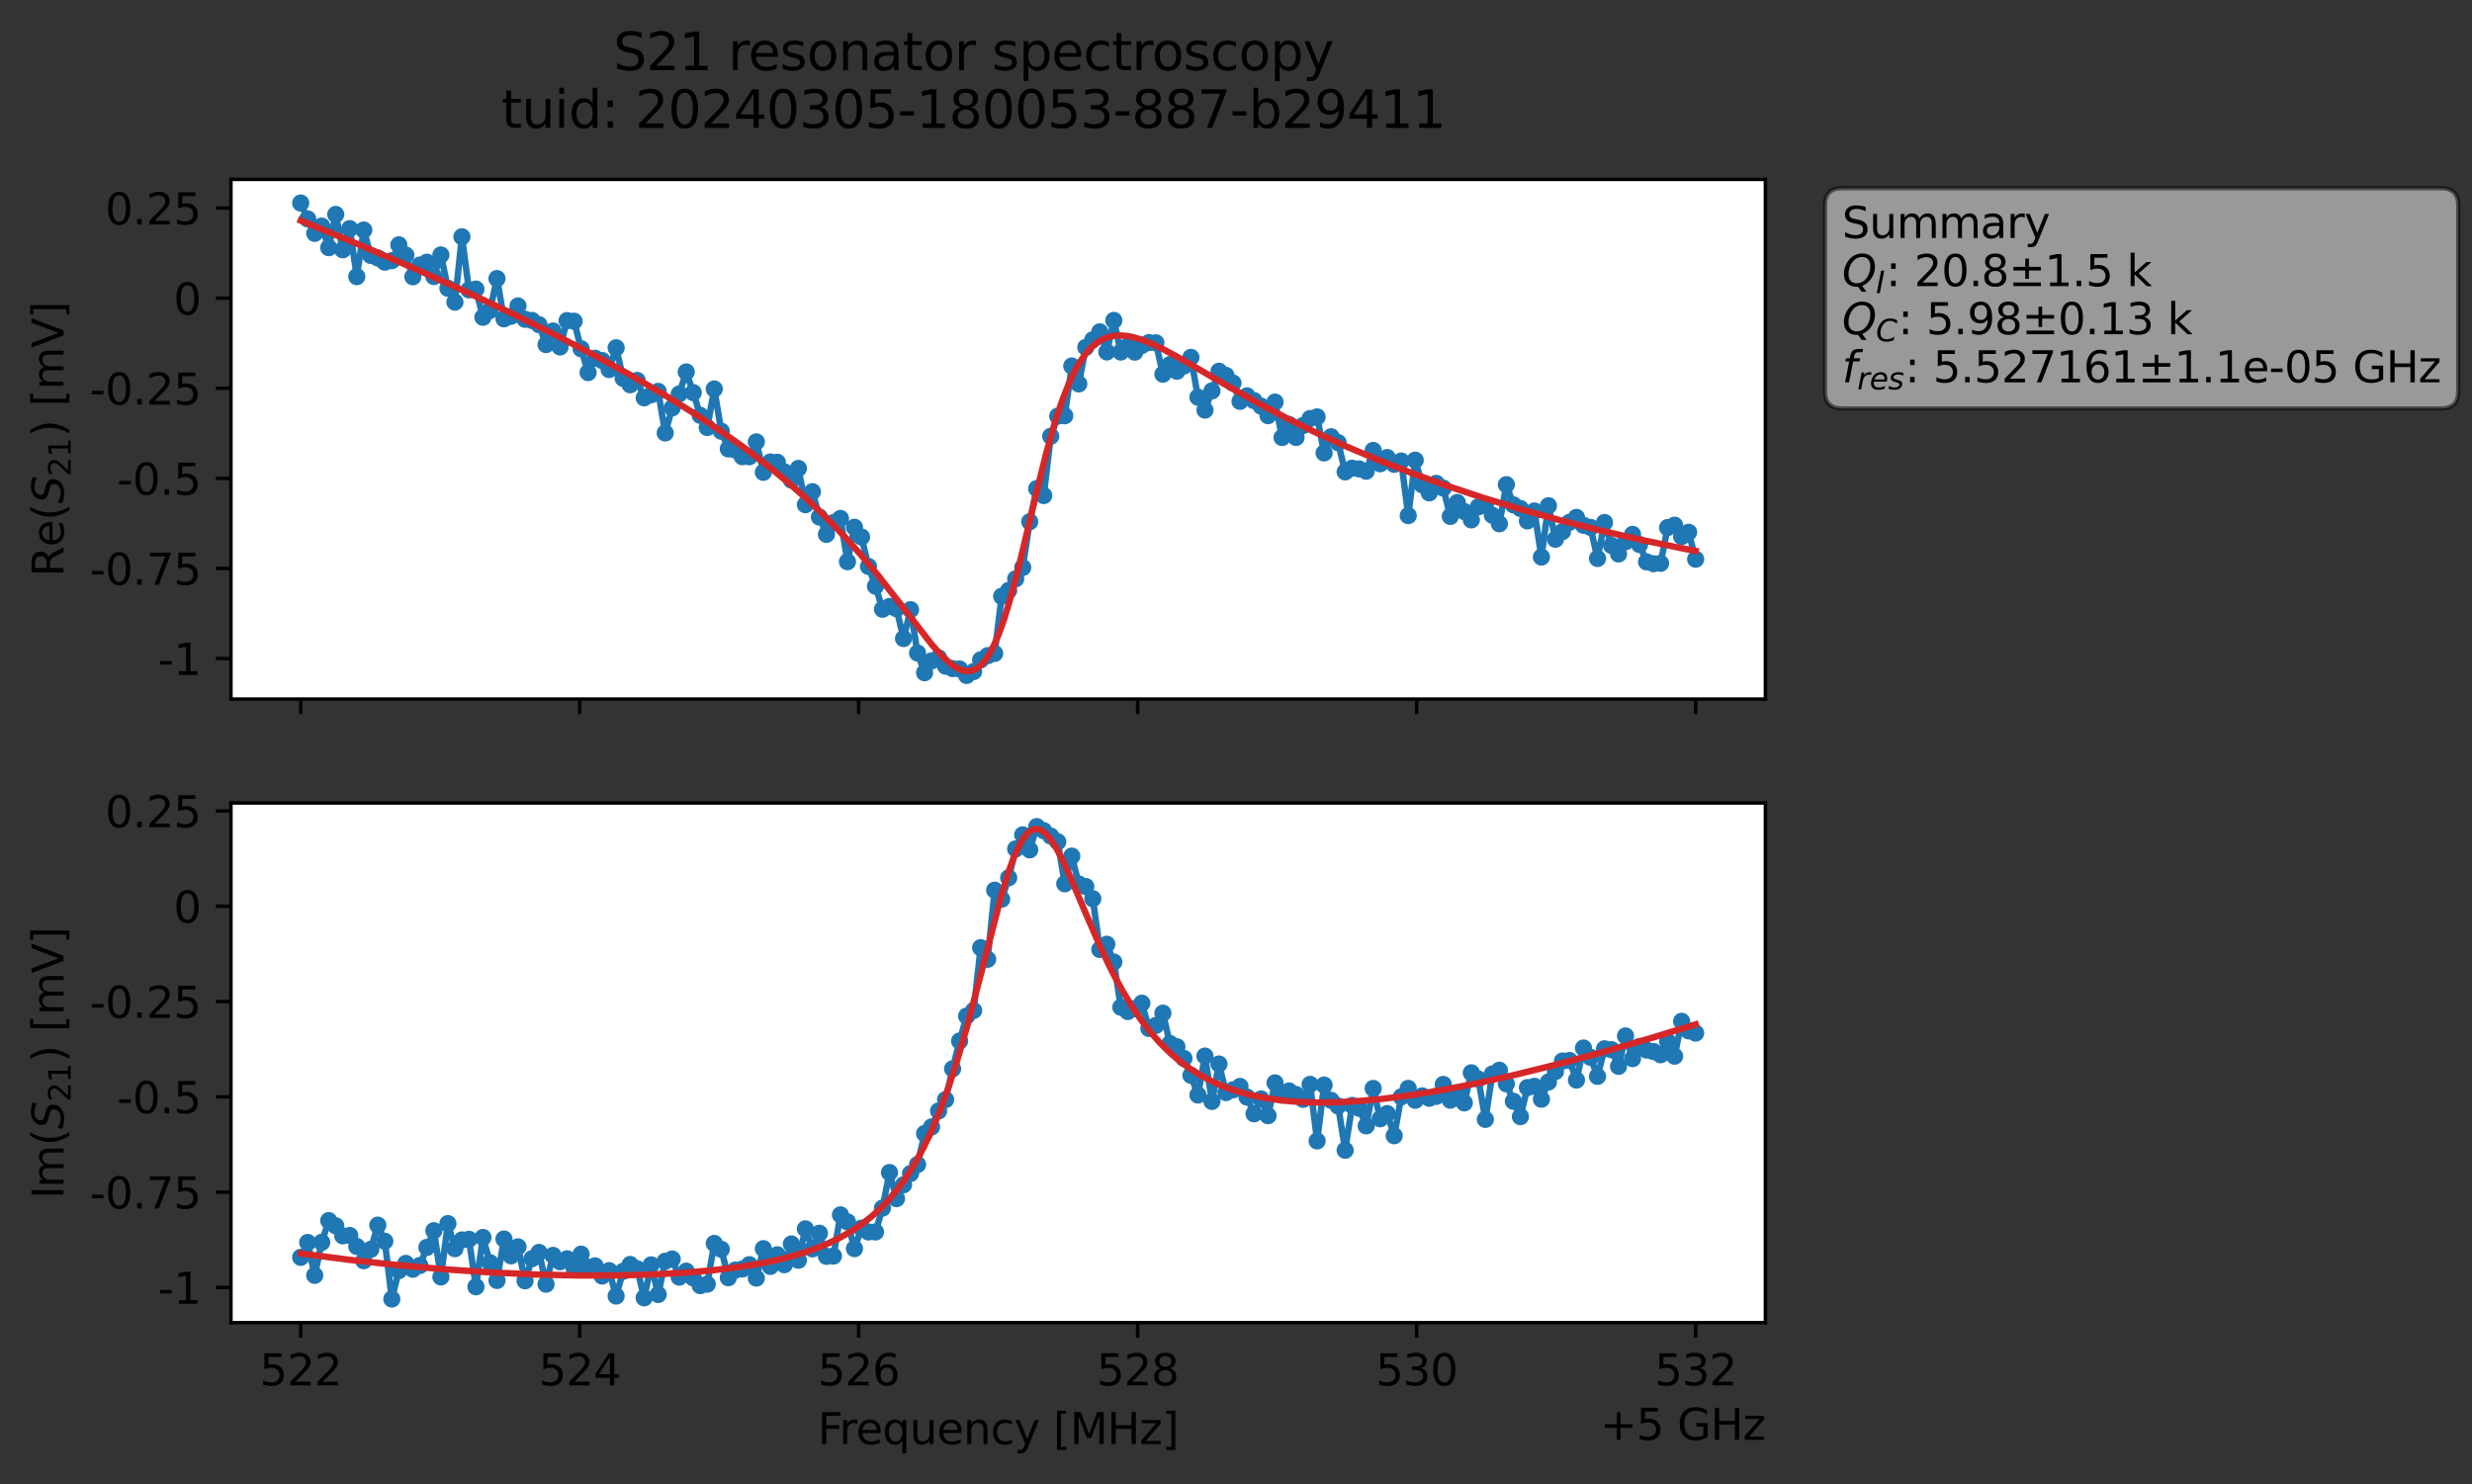 <?xml version="1.0" encoding="utf-8" standalone="no"?>
<!DOCTYPE svg PUBLIC "-//W3C//DTD SVG 1.1//EN"
  "http://www.w3.org/Graphics/SVG/1.1/DTD/svg11.dtd">
<svg xmlns:xlink="http://www.w3.org/1999/xlink" width="575.328pt" height="345.428pt" viewBox="0 0 575.328 345.428" xmlns="http://www.w3.org/2000/svg" version="1.1">
 <rect x="0" y="0" width="575.328" height="345.428" fill="#333333" stroke="none"/>
 <defs>
  <style type="text/css">*{stroke-linejoin: round; stroke-linecap: butt}</style>
 </defs>
 <g id="figure_1">
  <g id="patch_1">
   <path d="M 0 345.428 
L 575.328 345.428 
L 575.328 -0 
L 0 -0 
L 0 345.428 
z
" style="fill: none; opacity: 0"/>
  </g>
  <g id="axes_1">
   <g id="patch_2">
    <path d="M 53.752 162.72 
L 410.872 162.72 
L 410.872 41.76 
L 53.752 41.76 
z
" style="fill: #ffffff"/>
   </g>
   <g id="matplotlib.axis_1">
    <g id="xtick_1">
     <g id="line2d_1">
      <defs>
       <path id="ma957b19dad" d="M 0 0 
L 0 3.5 
" style="stroke: #000000; stroke-width: 0.8"/>
      </defs>
      <g>
       <use xlink:href="#ma957b19dad" x="69.984" y="162.72" style="stroke: #000000; stroke-width: 0.8"/>
      </g>
     </g>
    </g>
    <g id="xtick_2">
     <g id="line2d_2">
      <g>
       <use xlink:href="#ma957b19dad" x="134.915" y="162.72" style="stroke: #000000; stroke-width: 0.8"/>
      </g>
     </g>
    </g>
    <g id="xtick_3">
     <g id="line2d_3">
      <g>
       <use xlink:href="#ma957b19dad" x="199.846" y="162.72" style="stroke: #000000; stroke-width: 0.8"/>
      </g>
     </g>
    </g>
    <g id="xtick_4">
     <g id="line2d_4">
      <g>
       <use xlink:href="#ma957b19dad" x="264.777" y="162.72" style="stroke: #000000; stroke-width: 0.8"/>
      </g>
     </g>
    </g>
    <g id="xtick_5">
     <g id="line2d_5">
      <g>
       <use xlink:href="#ma957b19dad" x="329.708" y="162.72" style="stroke: #000000; stroke-width: 0.8"/>
      </g>
     </g>
    </g>
    <g id="xtick_6">
     <g id="line2d_6">
      <g>
       <use xlink:href="#ma957b19dad" x="394.639" y="162.72" style="stroke: #000000; stroke-width: 0.8"/>
      </g>
     </g>
    </g>
   </g>
   <g id="matplotlib.axis_2">
    <g id="ytick_1">
     <g id="line2d_7">
      <defs>
       <path id="m0780ee8edb" d="M 0 0 
L -3.5 0 
" style="stroke: #000000; stroke-width: 0.8"/>
      </defs>
      <g>
       <use xlink:href="#m0780ee8edb" x="53.752" y="153.286" style="stroke: #000000; stroke-width: 0.8"/>
      </g>
     </g>
     <g id="text_1">
      <!-- -1 -->
      <g transform="translate(36.781 157.085) scale(0.1 -0.1)">
       <defs>
        <path id="DejaVuSans-2d" d="M 313 2009 
L 1997 2009 
L 1997 1497 
L 313 1497 
L 313 2009 
z
" transform="scale(0.016)"/>
        <path id="DejaVuSans-31" d="M 794 531 
L 1825 531 
L 1825 4091 
L 703 3866 
L 703 4441 
L 1819 4666 
L 2450 4666 
L 2450 531 
L 3481 531 
L 3481 0 
L 794 0 
L 794 531 
z
" transform="scale(0.016)"/>
       </defs>
       <use xlink:href="#DejaVuSans-2d"/>
       <use xlink:href="#DejaVuSans-31" x="36.084"/>
      </g>
     </g>
    </g>
    <g id="ytick_2">
     <g id="line2d_8">
      <g>
       <use xlink:href="#m0780ee8edb" x="53.752" y="132.317" style="stroke: #000000; stroke-width: 0.8"/>
      </g>
     </g>
     <g id="text_2">
      <!-- -0.75 -->
      <g transform="translate(20.878 136.116) scale(0.1 -0.1)">
       <defs>
        <path id="DejaVuSans-30" d="M 2034 4250 
Q 1547 4250 1301 3770 
Q 1056 3291 1056 2328 
Q 1056 1369 1301 889 
Q 1547 409 2034 409 
Q 2525 409 2770 889 
Q 3016 1369 3016 2328 
Q 3016 3291 2770 3770 
Q 2525 4250 2034 4250 
z
M 2034 4750 
Q 2819 4750 3233 4129 
Q 3647 3509 3647 2328 
Q 3647 1150 3233 529 
Q 2819 -91 2034 -91 
Q 1250 -91 836 529 
Q 422 1150 422 2328 
Q 422 3509 836 4129 
Q 1250 4750 2034 4750 
z
" transform="scale(0.016)"/>
        <path id="DejaVuSans-2e" d="M 684 794 
L 1344 794 
L 1344 0 
L 684 0 
L 684 794 
z
" transform="scale(0.016)"/>
        <path id="DejaVuSans-37" d="M 525 4666 
L 3525 4666 
L 3525 4397 
L 1831 0 
L 1172 0 
L 2766 4134 
L 525 4134 
L 525 4666 
z
" transform="scale(0.016)"/>
        <path id="DejaVuSans-35" d="M 691 4666 
L 3169 4666 
L 3169 4134 
L 1269 4134 
L 1269 2991 
Q 1406 3038 1543 3061 
Q 1681 3084 1819 3084 
Q 2600 3084 3056 2656 
Q 3513 2228 3513 1497 
Q 3513 744 3044 326 
Q 2575 -91 1722 -91 
Q 1428 -91 1123 -41 
Q 819 9 494 109 
L 494 744 
Q 775 591 1075 516 
Q 1375 441 1709 441 
Q 2250 441 2565 725 
Q 2881 1009 2881 1497 
Q 2881 1984 2565 2268 
Q 2250 2553 1709 2553 
Q 1456 2553 1204 2497 
Q 953 2441 691 2322 
L 691 4666 
z
" transform="scale(0.016)"/>
       </defs>
       <use xlink:href="#DejaVuSans-2d"/>
       <use xlink:href="#DejaVuSans-30" x="36.084"/>
       <use xlink:href="#DejaVuSans-2e" x="99.707"/>
       <use xlink:href="#DejaVuSans-37" x="131.494"/>
       <use xlink:href="#DejaVuSans-35" x="195.117"/>
      </g>
     </g>
    </g>
    <g id="ytick_3">
     <g id="line2d_9">
      <g>
       <use xlink:href="#m0780ee8edb" x="53.752" y="111.348" style="stroke: #000000; stroke-width: 0.8"/>
      </g>
     </g>
     <g id="text_3">
      <!-- -0.5 -->
      <g transform="translate(27.241 115.147) scale(0.1 -0.1)">
       <use xlink:href="#DejaVuSans-2d"/>
       <use xlink:href="#DejaVuSans-30" x="36.084"/>
       <use xlink:href="#DejaVuSans-2e" x="99.707"/>
       <use xlink:href="#DejaVuSans-35" x="131.494"/>
      </g>
     </g>
    </g>
    <g id="ytick_4">
     <g id="line2d_10">
      <g>
       <use xlink:href="#m0780ee8edb" x="53.752" y="90.379" style="stroke: #000000; stroke-width: 0.8"/>
      </g>
     </g>
     <g id="text_4">
      <!-- -0.25 -->
      <g transform="translate(20.878 94.178) scale(0.1 -0.1)">
       <defs>
        <path id="DejaVuSans-32" d="M 1228 531 
L 3431 531 
L 3431 0 
L 469 0 
L 469 531 
Q 828 903 1448 1529 
Q 2069 2156 2228 2338 
Q 2531 2678 2651 2914 
Q 2772 3150 2772 3378 
Q 2772 3750 2511 3984 
Q 2250 4219 1831 4219 
Q 1534 4219 1204 4116 
Q 875 4013 500 3803 
L 500 4441 
Q 881 4594 1212 4672 
Q 1544 4750 1819 4750 
Q 2544 4750 2975 4387 
Q 3406 4025 3406 3419 
Q 3406 3131 3298 2873 
Q 3191 2616 2906 2266 
Q 2828 2175 2409 1742 
Q 1991 1309 1228 531 
z
" transform="scale(0.016)"/>
       </defs>
       <use xlink:href="#DejaVuSans-2d"/>
       <use xlink:href="#DejaVuSans-30" x="36.084"/>
       <use xlink:href="#DejaVuSans-2e" x="99.707"/>
       <use xlink:href="#DejaVuSans-32" x="131.494"/>
       <use xlink:href="#DejaVuSans-35" x="195.117"/>
      </g>
     </g>
    </g>
    <g id="ytick_5">
     <g id="line2d_11">
      <g>
       <use xlink:href="#m0780ee8edb" x="53.752" y="69.409" style="stroke: #000000; stroke-width: 0.8"/>
      </g>
     </g>
     <g id="text_5">
      <!-- 0 -->
      <g transform="translate(40.389 73.209) scale(0.1 -0.1)">
       <use xlink:href="#DejaVuSans-30"/>
      </g>
     </g>
    </g>
    <g id="ytick_6">
     <g id="line2d_12">
      <g>
       <use xlink:href="#m0780ee8edb" x="53.752" y="48.44" style="stroke: #000000; stroke-width: 0.8"/>
      </g>
     </g>
     <g id="text_6">
      <!-- 0.25 -->
      <g transform="translate(24.486 52.24) scale(0.1 -0.1)">
       <use xlink:href="#DejaVuSans-30"/>
       <use xlink:href="#DejaVuSans-2e" x="63.623"/>
       <use xlink:href="#DejaVuSans-32" x="95.41"/>
       <use xlink:href="#DejaVuSans-35" x="159.033"/>
      </g>
     </g>
    </g>
    <g id="text_7">
     <!-- Re$(S_{21})$ [mV] -->
     <g transform="translate(14.798 134.24) rotate(-90) scale(0.1 -0.1)">
      <defs>
       <path id="DejaVuSans-52" d="M 2841 2188 
Q 3044 2119 3236 1894 
Q 3428 1669 3622 1275 
L 4263 0 
L 3584 0 
L 2988 1197 
Q 2756 1666 2539 1819 
Q 2322 1972 1947 1972 
L 1259 1972 
L 1259 0 
L 628 0 
L 628 4666 
L 2053 4666 
Q 2853 4666 3247 4331 
Q 3641 3997 3641 3322 
Q 3641 2881 3436 2590 
Q 3231 2300 2841 2188 
z
M 1259 4147 
L 1259 2491 
L 2053 2491 
Q 2509 2491 2742 2702 
Q 2975 2913 2975 3322 
Q 2975 3731 2742 3939 
Q 2509 4147 2053 4147 
L 1259 4147 
z
" transform="scale(0.016)"/>
       <path id="DejaVuSans-65" d="M 3597 1894 
L 3597 1613 
L 953 1613 
Q 991 1019 1311 708 
Q 1631 397 2203 397 
Q 2534 397 2845 478 
Q 3156 559 3463 722 
L 3463 178 
Q 3153 47 2828 -22 
Q 2503 -91 2169 -91 
Q 1331 -91 842 396 
Q 353 884 353 1716 
Q 353 2575 817 3079 
Q 1281 3584 2069 3584 
Q 2775 3584 3186 3129 
Q 3597 2675 3597 1894 
z
M 3022 2063 
Q 3016 2534 2758 2815 
Q 2500 3097 2075 3097 
Q 1594 3097 1305 2825 
Q 1016 2553 972 2059 
L 3022 2063 
z
" transform="scale(0.016)"/>
       <path id="DejaVuSans-28" d="M 1984 4856 
Q 1566 4138 1362 3434 
Q 1159 2731 1159 2009 
Q 1159 1288 1364 580 
Q 1569 -128 1984 -844 
L 1484 -844 
Q 1016 -109 783 600 
Q 550 1309 550 2009 
Q 550 2706 781 3412 
Q 1013 4119 1484 4856 
L 1984 4856 
z
" transform="scale(0.016)"/>
       <path id="DejaVuSans-Oblique-53" d="M 3859 4513 
L 3738 3897 
Q 3422 4066 3111 4152 
Q 2800 4238 2509 4238 
Q 1944 4238 1609 3991 
Q 1275 3744 1275 3334 
Q 1275 3109 1398 2989 
Q 1522 2869 2034 2731 
L 2413 2638 
Q 3053 2472 3303 2217 
Q 3553 1963 3553 1503 
Q 3553 797 2998 353 
Q 2444 -91 1538 -91 
Q 1166 -91 791 -17 
Q 416 56 38 206 
L 166 856 
Q 513 641 861 531 
Q 1209 422 1556 422 
Q 2147 422 2503 684 
Q 2859 947 2859 1369 
Q 2859 1650 2717 1795 
Q 2575 1941 2106 2059 
L 1728 2156 
Q 1081 2325 845 2545 
Q 609 2766 609 3163 
Q 609 3859 1145 4304 
Q 1681 4750 2541 4750 
Q 2875 4750 3203 4690 
Q 3531 4631 3859 4513 
z
" transform="scale(0.016)"/>
       <path id="DejaVuSans-29" d="M 513 4856 
L 1013 4856 
Q 1481 4119 1714 3412 
Q 1947 2706 1947 2009 
Q 1947 1309 1714 600 
Q 1481 -109 1013 -844 
L 513 -844 
Q 928 -128 1133 580 
Q 1338 1288 1338 2009 
Q 1338 2731 1133 3434 
Q 928 4138 513 4856 
z
" transform="scale(0.016)"/>
       <path id="DejaVuSans-20" transform="scale(0.016)"/>
       <path id="DejaVuSans-5b" d="M 550 4863 
L 1875 4863 
L 1875 4416 
L 1125 4416 
L 1125 -397 
L 1875 -397 
L 1875 -844 
L 550 -844 
L 550 4863 
z
" transform="scale(0.016)"/>
       <path id="DejaVuSans-6d" d="M 3328 2828 
Q 3544 3216 3844 3400 
Q 4144 3584 4550 3584 
Q 5097 3584 5394 3201 
Q 5691 2819 5691 2113 
L 5691 0 
L 5113 0 
L 5113 2094 
Q 5113 2597 4934 2840 
Q 4756 3084 4391 3084 
Q 3944 3084 3684 2787 
Q 3425 2491 3425 1978 
L 3425 0 
L 2847 0 
L 2847 2094 
Q 2847 2600 2669 2842 
Q 2491 3084 2119 3084 
Q 1678 3084 1418 2786 
Q 1159 2488 1159 1978 
L 1159 0 
L 581 0 
L 581 3500 
L 1159 3500 
L 1159 2956 
Q 1356 3278 1631 3431 
Q 1906 3584 2284 3584 
Q 2666 3584 2933 3390 
Q 3200 3197 3328 2828 
z
" transform="scale(0.016)"/>
       <path id="DejaVuSans-56" d="M 1831 0 
L 50 4666 
L 709 4666 
L 2188 738 
L 3669 4666 
L 4325 4666 
L 2547 0 
L 1831 0 
z
" transform="scale(0.016)"/>
       <path id="DejaVuSans-5d" d="M 1947 4863 
L 1947 -844 
L 622 -844 
L 622 -397 
L 1369 -397 
L 1369 4416 
L 622 4416 
L 622 4863 
L 1947 4863 
z
" transform="scale(0.016)"/>
      </defs>
      <use xlink:href="#DejaVuSans-52" transform="translate(0 0.016)"/>
      <use xlink:href="#DejaVuSans-65" transform="translate(69.482 0.016)"/>
      <use xlink:href="#DejaVuSans-28" transform="translate(131.006 0.016)"/>
      <use xlink:href="#DejaVuSans-Oblique-53" transform="translate(170.02 0.016)"/>
      <use xlink:href="#DejaVuSans-32" transform="translate(233.496 -16.391) scale(0.7)"/>
      <use xlink:href="#DejaVuSans-31" transform="translate(278.032 -16.391) scale(0.7)"/>
      <use xlink:href="#DejaVuSans-29" transform="translate(325.303 0.016)"/>
      <use xlink:href="#DejaVuSans-20" transform="translate(364.316 0.016)"/>
      <use xlink:href="#DejaVuSans-5b" transform="translate(396.104 0.016)"/>
      <use xlink:href="#DejaVuSans-6d" transform="translate(435.117 0.016)"/>
      <use xlink:href="#DejaVuSans-56" transform="translate(532.529 0.016)"/>
      <use xlink:href="#DejaVuSans-5d" transform="translate(600.938 0.016)"/>
     </g>
    </g>
   </g>
   <g id="line2d_13">
    <path d="M 69.984 47.258 
L 71.616 50.975 
L 73.247 54.312 
L 74.879 52.631 
L 76.51 57.648 
L 78.141 49.911 
L 79.773 58.144 
L 81.404 53.215 
L 83.036 64.392 
L 84.667 53.539 
L 86.299 59.466 
L 87.93 60.045 
L 89.561 61.026 
L 91.193 60.68 
L 92.824 56.995 
L 94.456 59.381 
L 96.087 64.424 
L 97.719 61.692 
L 99.35 61.04 
L 100.981 64.369 
L 102.613 59.338 
L 104.244 67.1 
L 105.876 70.331 
L 107.507 55.115 
L 109.139 67.466 
L 110.77 67.298 
L 112.401 73.854 
L 114.033 72.275 
L 115.664 64.839 
L 117.296 74.208 
L 118.927 73.628 
L 120.559 71.217 
L 122.19 74.312 
L 123.821 74.599 
L 125.453 75.574 
L 127.084 80.21 
L 128.716 77.053 
L 130.347 80.761 
L 131.979 74.623 
L 133.61 74.77 
L 135.241 81.174 
L 136.873 86.723 
L 138.504 83.394 
L 140.136 83.921 
L 141.767 86.019 
L 143.399 80.951 
L 145.03 88.068 
L 146.661 89.555 
L 148.293 88.553 
L 149.924 92.607 
L 153.187 91.101 
L 154.819 100.782 
L 156.45 94.932 
L 158.082 91.694 
L 159.713 86.575 
L 161.344 91.389 
L 162.976 96.686 
L 164.607 99.506 
L 166.239 90.541 
L 167.87 100.376 
L 169.502 104.492 
L 171.133 104.751 
L 172.764 106.307 
L 174.396 106.312 
L 176.027 102.85 
L 177.659 109.944 
L 179.29 107.535 
L 180.922 107.609 
L 182.553 109.837 
L 184.184 111.746 
L 185.816 109.034 
L 187.447 117.478 
L 189.079 114.456 
L 190.71 120.353 
L 192.342 124.384 
L 193.973 121.656 
L 195.604 120.676 
L 197.236 130.753 
L 198.867 122.729 
L 200.499 124.999 
L 202.13 131.851 
L 203.762 136.446 
L 205.393 141.813 
L 207.024 141.171 
L 208.656 141.697 
L 210.287 148.629 
L 211.919 141.911 
L 213.55 152.003 
L 215.182 156.589 
L 216.813 153.845 
L 218.444 153.113 
L 220.076 155.073 
L 221.707 155.628 
L 223.339 155.724 
L 224.97 157.222 
L 226.602 156.316 
L 228.233 153.597 
L 229.864 152.617 
L 231.496 152.099 
L 233.127 138.795 
L 234.759 137.432 
L 238.022 132.099 
L 239.653 121.435 
L 241.284 113.733 
L 242.916 115.347 
L 244.547 101.548 
L 246.179 96.864 
L 247.81 96.775 
L 249.442 85.187 
L 251.073 89.358 
L 252.704 80.853 
L 255.967 77.25 
L 257.599 81.919 
L 259.23 74.586 
L 260.862 81.945 
L 262.493 80.553 
L 264.124 81.962 
L 265.756 80.4 
L 267.387 79.743 
L 269.019 79.796 
L 270.65 87.103 
L 272.282 84.863 
L 273.913 86.418 
L 275.544 85.194 
L 277.176 83.188 
L 278.807 92.445 
L 280.439 95.454 
L 283.702 86.416 
L 285.333 87.388 
L 286.964 89.159 
L 288.596 93.423 
L 290.227 92.146 
L 291.859 93.259 
L 293.49 94.535 
L 295.122 96.752 
L 296.753 93.593 
L 298.384 101.847 
L 300.016 98.819 
L 301.647 101.825 
L 303.279 99.054 
L 304.91 97.418 
L 306.542 97.041 
L 308.173 105.427 
L 309.804 101.662 
L 311.436 103.033 
L 313.067 109.838 
L 314.699 108.981 
L 316.33 109.153 
L 317.962 109.681 
L 319.593 104.853 
L 321.224 107.948 
L 322.856 106.494 
L 324.487 108.075 
L 326.119 107.305 
L 327.75 120.019 
L 329.382 107.107 
L 331.013 112.85 
L 332.644 114.722 
L 334.276 112.517 
L 335.907 113.61 
L 337.539 120.199 
L 339.17 116.966 
L 342.433 121.008 
L 344.065 117.97 
L 345.696 117.635 
L 347.327 119.933 
L 348.959 121.919 
L 350.59 112.814 
L 352.222 117.515 
L 353.853 118.359 
L 355.485 121.252 
L 357.116 118.942 
L 358.747 129.661 
L 360.379 117.715 
L 362.01 125.516 
L 363.642 123.741 
L 365.273 121.577 
L 366.905 120.427 
L 368.536 122.275 
L 370.167 122.76 
L 371.799 129.993 
L 373.43 121.623 
L 375.062 126.961 
L 376.693 128.945 
L 378.325 126.089 
L 379.956 124.39 
L 381.587 126.749 
L 383.219 130.786 
L 384.85 131.215 
L 386.482 131.12 
L 388.113 122.807 
L 389.745 122.249 
L 391.376 124.892 
L 393.007 123.894 
L 394.639 130.163 
L 394.639 130.163 
" clip-path="url(#p9d84d82960)" style="fill: none; stroke: #1f77b4; stroke-width: 1.5; stroke-linecap: square"/>
    <defs>
     <path id="md77c63e3b7" d="M 0 1.5 
C 0.398 1.5 0.779 1.342 1.061 1.061 
C 1.342 0.779 1.5 0.398 1.5 0 
C 1.5 -0.398 1.342 -0.779 1.061 -1.061 
C 0.779 -1.342 0.398 -1.5 0 -1.5 
C -0.398 -1.5 -0.779 -1.342 -1.061 -1.061 
C -1.342 -0.779 -1.5 -0.398 -1.5 0 
C -1.5 0.398 -1.342 0.779 -1.061 1.061 
C -0.779 1.342 -0.398 1.5 0 1.5 
z
" style="stroke: #1f77b4"/>
    </defs>
    <g clip-path="url(#p9d84d82960)">
     <use xlink:href="#md77c63e3b7" x="69.984" y="47.258" style="fill: #1f77b4; stroke: #1f77b4"/>
     <use xlink:href="#md77c63e3b7" x="71.616" y="50.975" style="fill: #1f77b4; stroke: #1f77b4"/>
     <use xlink:href="#md77c63e3b7" x="73.247" y="54.312" style="fill: #1f77b4; stroke: #1f77b4"/>
     <use xlink:href="#md77c63e3b7" x="74.879" y="52.631" style="fill: #1f77b4; stroke: #1f77b4"/>
     <use xlink:href="#md77c63e3b7" x="76.51" y="57.648" style="fill: #1f77b4; stroke: #1f77b4"/>
     <use xlink:href="#md77c63e3b7" x="78.141" y="49.911" style="fill: #1f77b4; stroke: #1f77b4"/>
     <use xlink:href="#md77c63e3b7" x="79.773" y="58.144" style="fill: #1f77b4; stroke: #1f77b4"/>
     <use xlink:href="#md77c63e3b7" x="81.404" y="53.215" style="fill: #1f77b4; stroke: #1f77b4"/>
     <use xlink:href="#md77c63e3b7" x="83.036" y="64.392" style="fill: #1f77b4; stroke: #1f77b4"/>
     <use xlink:href="#md77c63e3b7" x="84.667" y="53.539" style="fill: #1f77b4; stroke: #1f77b4"/>
     <use xlink:href="#md77c63e3b7" x="86.299" y="59.466" style="fill: #1f77b4; stroke: #1f77b4"/>
     <use xlink:href="#md77c63e3b7" x="87.93" y="60.045" style="fill: #1f77b4; stroke: #1f77b4"/>
     <use xlink:href="#md77c63e3b7" x="89.561" y="61.026" style="fill: #1f77b4; stroke: #1f77b4"/>
     <use xlink:href="#md77c63e3b7" x="91.193" y="60.68" style="fill: #1f77b4; stroke: #1f77b4"/>
     <use xlink:href="#md77c63e3b7" x="92.824" y="56.995" style="fill: #1f77b4; stroke: #1f77b4"/>
     <use xlink:href="#md77c63e3b7" x="94.456" y="59.381" style="fill: #1f77b4; stroke: #1f77b4"/>
     <use xlink:href="#md77c63e3b7" x="96.087" y="64.424" style="fill: #1f77b4; stroke: #1f77b4"/>
     <use xlink:href="#md77c63e3b7" x="97.719" y="61.692" style="fill: #1f77b4; stroke: #1f77b4"/>
     <use xlink:href="#md77c63e3b7" x="99.35" y="61.04" style="fill: #1f77b4; stroke: #1f77b4"/>
     <use xlink:href="#md77c63e3b7" x="100.981" y="64.369" style="fill: #1f77b4; stroke: #1f77b4"/>
     <use xlink:href="#md77c63e3b7" x="102.613" y="59.338" style="fill: #1f77b4; stroke: #1f77b4"/>
     <use xlink:href="#md77c63e3b7" x="104.244" y="67.1" style="fill: #1f77b4; stroke: #1f77b4"/>
     <use xlink:href="#md77c63e3b7" x="105.876" y="70.331" style="fill: #1f77b4; stroke: #1f77b4"/>
     <use xlink:href="#md77c63e3b7" x="107.507" y="55.115" style="fill: #1f77b4; stroke: #1f77b4"/>
     <use xlink:href="#md77c63e3b7" x="109.139" y="67.466" style="fill: #1f77b4; stroke: #1f77b4"/>
     <use xlink:href="#md77c63e3b7" x="110.77" y="67.298" style="fill: #1f77b4; stroke: #1f77b4"/>
     <use xlink:href="#md77c63e3b7" x="112.401" y="73.854" style="fill: #1f77b4; stroke: #1f77b4"/>
     <use xlink:href="#md77c63e3b7" x="114.033" y="72.275" style="fill: #1f77b4; stroke: #1f77b4"/>
     <use xlink:href="#md77c63e3b7" x="115.664" y="64.839" style="fill: #1f77b4; stroke: #1f77b4"/>
     <use xlink:href="#md77c63e3b7" x="117.296" y="74.208" style="fill: #1f77b4; stroke: #1f77b4"/>
     <use xlink:href="#md77c63e3b7" x="118.927" y="73.628" style="fill: #1f77b4; stroke: #1f77b4"/>
     <use xlink:href="#md77c63e3b7" x="120.559" y="71.217" style="fill: #1f77b4; stroke: #1f77b4"/>
     <use xlink:href="#md77c63e3b7" x="122.19" y="74.312" style="fill: #1f77b4; stroke: #1f77b4"/>
     <use xlink:href="#md77c63e3b7" x="123.821" y="74.599" style="fill: #1f77b4; stroke: #1f77b4"/>
     <use xlink:href="#md77c63e3b7" x="125.453" y="75.574" style="fill: #1f77b4; stroke: #1f77b4"/>
     <use xlink:href="#md77c63e3b7" x="127.084" y="80.21" style="fill: #1f77b4; stroke: #1f77b4"/>
     <use xlink:href="#md77c63e3b7" x="128.716" y="77.053" style="fill: #1f77b4; stroke: #1f77b4"/>
     <use xlink:href="#md77c63e3b7" x="130.347" y="80.761" style="fill: #1f77b4; stroke: #1f77b4"/>
     <use xlink:href="#md77c63e3b7" x="131.979" y="74.623" style="fill: #1f77b4; stroke: #1f77b4"/>
     <use xlink:href="#md77c63e3b7" x="133.61" y="74.77" style="fill: #1f77b4; stroke: #1f77b4"/>
     <use xlink:href="#md77c63e3b7" x="135.241" y="81.174" style="fill: #1f77b4; stroke: #1f77b4"/>
     <use xlink:href="#md77c63e3b7" x="136.873" y="86.723" style="fill: #1f77b4; stroke: #1f77b4"/>
     <use xlink:href="#md77c63e3b7" x="138.504" y="83.394" style="fill: #1f77b4; stroke: #1f77b4"/>
     <use xlink:href="#md77c63e3b7" x="140.136" y="83.921" style="fill: #1f77b4; stroke: #1f77b4"/>
     <use xlink:href="#md77c63e3b7" x="141.767" y="86.019" style="fill: #1f77b4; stroke: #1f77b4"/>
     <use xlink:href="#md77c63e3b7" x="143.399" y="80.951" style="fill: #1f77b4; stroke: #1f77b4"/>
     <use xlink:href="#md77c63e3b7" x="145.03" y="88.068" style="fill: #1f77b4; stroke: #1f77b4"/>
     <use xlink:href="#md77c63e3b7" x="146.661" y="89.555" style="fill: #1f77b4; stroke: #1f77b4"/>
     <use xlink:href="#md77c63e3b7" x="148.293" y="88.553" style="fill: #1f77b4; stroke: #1f77b4"/>
     <use xlink:href="#md77c63e3b7" x="149.924" y="92.607" style="fill: #1f77b4; stroke: #1f77b4"/>
     <use xlink:href="#md77c63e3b7" x="151.556" y="91.9" style="fill: #1f77b4; stroke: #1f77b4"/>
     <use xlink:href="#md77c63e3b7" x="153.187" y="91.101" style="fill: #1f77b4; stroke: #1f77b4"/>
     <use xlink:href="#md77c63e3b7" x="154.819" y="100.782" style="fill: #1f77b4; stroke: #1f77b4"/>
     <use xlink:href="#md77c63e3b7" x="156.45" y="94.932" style="fill: #1f77b4; stroke: #1f77b4"/>
     <use xlink:href="#md77c63e3b7" x="158.082" y="91.694" style="fill: #1f77b4; stroke: #1f77b4"/>
     <use xlink:href="#md77c63e3b7" x="159.713" y="86.575" style="fill: #1f77b4; stroke: #1f77b4"/>
     <use xlink:href="#md77c63e3b7" x="161.344" y="91.389" style="fill: #1f77b4; stroke: #1f77b4"/>
     <use xlink:href="#md77c63e3b7" x="162.976" y="96.686" style="fill: #1f77b4; stroke: #1f77b4"/>
     <use xlink:href="#md77c63e3b7" x="164.607" y="99.506" style="fill: #1f77b4; stroke: #1f77b4"/>
     <use xlink:href="#md77c63e3b7" x="166.239" y="90.541" style="fill: #1f77b4; stroke: #1f77b4"/>
     <use xlink:href="#md77c63e3b7" x="167.87" y="100.376" style="fill: #1f77b4; stroke: #1f77b4"/>
     <use xlink:href="#md77c63e3b7" x="169.502" y="104.492" style="fill: #1f77b4; stroke: #1f77b4"/>
     <use xlink:href="#md77c63e3b7" x="171.133" y="104.751" style="fill: #1f77b4; stroke: #1f77b4"/>
     <use xlink:href="#md77c63e3b7" x="172.764" y="106.307" style="fill: #1f77b4; stroke: #1f77b4"/>
     <use xlink:href="#md77c63e3b7" x="174.396" y="106.312" style="fill: #1f77b4; stroke: #1f77b4"/>
     <use xlink:href="#md77c63e3b7" x="176.027" y="102.85" style="fill: #1f77b4; stroke: #1f77b4"/>
     <use xlink:href="#md77c63e3b7" x="177.659" y="109.944" style="fill: #1f77b4; stroke: #1f77b4"/>
     <use xlink:href="#md77c63e3b7" x="179.29" y="107.535" style="fill: #1f77b4; stroke: #1f77b4"/>
     <use xlink:href="#md77c63e3b7" x="180.922" y="107.609" style="fill: #1f77b4; stroke: #1f77b4"/>
     <use xlink:href="#md77c63e3b7" x="182.553" y="109.837" style="fill: #1f77b4; stroke: #1f77b4"/>
     <use xlink:href="#md77c63e3b7" x="184.184" y="111.746" style="fill: #1f77b4; stroke: #1f77b4"/>
     <use xlink:href="#md77c63e3b7" x="185.816" y="109.034" style="fill: #1f77b4; stroke: #1f77b4"/>
     <use xlink:href="#md77c63e3b7" x="187.447" y="117.478" style="fill: #1f77b4; stroke: #1f77b4"/>
     <use xlink:href="#md77c63e3b7" x="189.079" y="114.456" style="fill: #1f77b4; stroke: #1f77b4"/>
     <use xlink:href="#md77c63e3b7" x="190.71" y="120.353" style="fill: #1f77b4; stroke: #1f77b4"/>
     <use xlink:href="#md77c63e3b7" x="192.342" y="124.384" style="fill: #1f77b4; stroke: #1f77b4"/>
     <use xlink:href="#md77c63e3b7" x="193.973" y="121.656" style="fill: #1f77b4; stroke: #1f77b4"/>
     <use xlink:href="#md77c63e3b7" x="195.604" y="120.676" style="fill: #1f77b4; stroke: #1f77b4"/>
     <use xlink:href="#md77c63e3b7" x="197.236" y="130.753" style="fill: #1f77b4; stroke: #1f77b4"/>
     <use xlink:href="#md77c63e3b7" x="198.867" y="122.729" style="fill: #1f77b4; stroke: #1f77b4"/>
     <use xlink:href="#md77c63e3b7" x="200.499" y="124.999" style="fill: #1f77b4; stroke: #1f77b4"/>
     <use xlink:href="#md77c63e3b7" x="202.13" y="131.851" style="fill: #1f77b4; stroke: #1f77b4"/>
     <use xlink:href="#md77c63e3b7" x="203.762" y="136.446" style="fill: #1f77b4; stroke: #1f77b4"/>
     <use xlink:href="#md77c63e3b7" x="205.393" y="141.813" style="fill: #1f77b4; stroke: #1f77b4"/>
     <use xlink:href="#md77c63e3b7" x="207.024" y="141.171" style="fill: #1f77b4; stroke: #1f77b4"/>
     <use xlink:href="#md77c63e3b7" x="208.656" y="141.697" style="fill: #1f77b4; stroke: #1f77b4"/>
     <use xlink:href="#md77c63e3b7" x="210.287" y="148.629" style="fill: #1f77b4; stroke: #1f77b4"/>
     <use xlink:href="#md77c63e3b7" x="211.919" y="141.911" style="fill: #1f77b4; stroke: #1f77b4"/>
     <use xlink:href="#md77c63e3b7" x="213.55" y="152.003" style="fill: #1f77b4; stroke: #1f77b4"/>
     <use xlink:href="#md77c63e3b7" x="215.182" y="156.589" style="fill: #1f77b4; stroke: #1f77b4"/>
     <use xlink:href="#md77c63e3b7" x="216.813" y="153.845" style="fill: #1f77b4; stroke: #1f77b4"/>
     <use xlink:href="#md77c63e3b7" x="218.444" y="153.113" style="fill: #1f77b4; stroke: #1f77b4"/>
     <use xlink:href="#md77c63e3b7" x="220.076" y="155.073" style="fill: #1f77b4; stroke: #1f77b4"/>
     <use xlink:href="#md77c63e3b7" x="221.707" y="155.628" style="fill: #1f77b4; stroke: #1f77b4"/>
     <use xlink:href="#md77c63e3b7" x="223.339" y="155.724" style="fill: #1f77b4; stroke: #1f77b4"/>
     <use xlink:href="#md77c63e3b7" x="224.97" y="157.222" style="fill: #1f77b4; stroke: #1f77b4"/>
     <use xlink:href="#md77c63e3b7" x="226.602" y="156.316" style="fill: #1f77b4; stroke: #1f77b4"/>
     <use xlink:href="#md77c63e3b7" x="228.233" y="153.597" style="fill: #1f77b4; stroke: #1f77b4"/>
     <use xlink:href="#md77c63e3b7" x="229.864" y="152.617" style="fill: #1f77b4; stroke: #1f77b4"/>
     <use xlink:href="#md77c63e3b7" x="231.496" y="152.099" style="fill: #1f77b4; stroke: #1f77b4"/>
     <use xlink:href="#md77c63e3b7" x="233.127" y="138.795" style="fill: #1f77b4; stroke: #1f77b4"/>
     <use xlink:href="#md77c63e3b7" x="234.759" y="137.432" style="fill: #1f77b4; stroke: #1f77b4"/>
     <use xlink:href="#md77c63e3b7" x="236.39" y="134.73" style="fill: #1f77b4; stroke: #1f77b4"/>
     <use xlink:href="#md77c63e3b7" x="238.022" y="132.099" style="fill: #1f77b4; stroke: #1f77b4"/>
     <use xlink:href="#md77c63e3b7" x="239.653" y="121.435" style="fill: #1f77b4; stroke: #1f77b4"/>
     <use xlink:href="#md77c63e3b7" x="241.284" y="113.733" style="fill: #1f77b4; stroke: #1f77b4"/>
     <use xlink:href="#md77c63e3b7" x="242.916" y="115.347" style="fill: #1f77b4; stroke: #1f77b4"/>
     <use xlink:href="#md77c63e3b7" x="244.547" y="101.548" style="fill: #1f77b4; stroke: #1f77b4"/>
     <use xlink:href="#md77c63e3b7" x="246.179" y="96.864" style="fill: #1f77b4; stroke: #1f77b4"/>
     <use xlink:href="#md77c63e3b7" x="247.81" y="96.775" style="fill: #1f77b4; stroke: #1f77b4"/>
     <use xlink:href="#md77c63e3b7" x="249.442" y="85.187" style="fill: #1f77b4; stroke: #1f77b4"/>
     <use xlink:href="#md77c63e3b7" x="251.073" y="89.358" style="fill: #1f77b4; stroke: #1f77b4"/>
     <use xlink:href="#md77c63e3b7" x="252.704" y="80.853" style="fill: #1f77b4; stroke: #1f77b4"/>
     <use xlink:href="#md77c63e3b7" x="254.336" y="79.081" style="fill: #1f77b4; stroke: #1f77b4"/>
     <use xlink:href="#md77c63e3b7" x="255.967" y="77.25" style="fill: #1f77b4; stroke: #1f77b4"/>
     <use xlink:href="#md77c63e3b7" x="257.599" y="81.919" style="fill: #1f77b4; stroke: #1f77b4"/>
     <use xlink:href="#md77c63e3b7" x="259.23" y="74.586" style="fill: #1f77b4; stroke: #1f77b4"/>
     <use xlink:href="#md77c63e3b7" x="260.862" y="81.945" style="fill: #1f77b4; stroke: #1f77b4"/>
     <use xlink:href="#md77c63e3b7" x="262.493" y="80.553" style="fill: #1f77b4; stroke: #1f77b4"/>
     <use xlink:href="#md77c63e3b7" x="264.124" y="81.962" style="fill: #1f77b4; stroke: #1f77b4"/>
     <use xlink:href="#md77c63e3b7" x="265.756" y="80.4" style="fill: #1f77b4; stroke: #1f77b4"/>
     <use xlink:href="#md77c63e3b7" x="267.387" y="79.743" style="fill: #1f77b4; stroke: #1f77b4"/>
     <use xlink:href="#md77c63e3b7" x="269.019" y="79.796" style="fill: #1f77b4; stroke: #1f77b4"/>
     <use xlink:href="#md77c63e3b7" x="270.65" y="87.103" style="fill: #1f77b4; stroke: #1f77b4"/>
     <use xlink:href="#md77c63e3b7" x="272.282" y="84.863" style="fill: #1f77b4; stroke: #1f77b4"/>
     <use xlink:href="#md77c63e3b7" x="273.913" y="86.418" style="fill: #1f77b4; stroke: #1f77b4"/>
     <use xlink:href="#md77c63e3b7" x="275.544" y="85.194" style="fill: #1f77b4; stroke: #1f77b4"/>
     <use xlink:href="#md77c63e3b7" x="277.176" y="83.188" style="fill: #1f77b4; stroke: #1f77b4"/>
     <use xlink:href="#md77c63e3b7" x="278.807" y="92.445" style="fill: #1f77b4; stroke: #1f77b4"/>
     <use xlink:href="#md77c63e3b7" x="280.439" y="95.454" style="fill: #1f77b4; stroke: #1f77b4"/>
     <use xlink:href="#md77c63e3b7" x="282.07" y="90.984" style="fill: #1f77b4; stroke: #1f77b4"/>
     <use xlink:href="#md77c63e3b7" x="283.702" y="86.416" style="fill: #1f77b4; stroke: #1f77b4"/>
     <use xlink:href="#md77c63e3b7" x="285.333" y="87.388" style="fill: #1f77b4; stroke: #1f77b4"/>
     <use xlink:href="#md77c63e3b7" x="286.964" y="89.159" style="fill: #1f77b4; stroke: #1f77b4"/>
     <use xlink:href="#md77c63e3b7" x="288.596" y="93.423" style="fill: #1f77b4; stroke: #1f77b4"/>
     <use xlink:href="#md77c63e3b7" x="290.227" y="92.146" style="fill: #1f77b4; stroke: #1f77b4"/>
     <use xlink:href="#md77c63e3b7" x="291.859" y="93.259" style="fill: #1f77b4; stroke: #1f77b4"/>
     <use xlink:href="#md77c63e3b7" x="293.49" y="94.535" style="fill: #1f77b4; stroke: #1f77b4"/>
     <use xlink:href="#md77c63e3b7" x="295.122" y="96.752" style="fill: #1f77b4; stroke: #1f77b4"/>
     <use xlink:href="#md77c63e3b7" x="296.753" y="93.593" style="fill: #1f77b4; stroke: #1f77b4"/>
     <use xlink:href="#md77c63e3b7" x="298.384" y="101.847" style="fill: #1f77b4; stroke: #1f77b4"/>
     <use xlink:href="#md77c63e3b7" x="300.016" y="98.819" style="fill: #1f77b4; stroke: #1f77b4"/>
     <use xlink:href="#md77c63e3b7" x="301.647" y="101.825" style="fill: #1f77b4; stroke: #1f77b4"/>
     <use xlink:href="#md77c63e3b7" x="303.279" y="99.054" style="fill: #1f77b4; stroke: #1f77b4"/>
     <use xlink:href="#md77c63e3b7" x="304.91" y="97.418" style="fill: #1f77b4; stroke: #1f77b4"/>
     <use xlink:href="#md77c63e3b7" x="306.542" y="97.041" style="fill: #1f77b4; stroke: #1f77b4"/>
     <use xlink:href="#md77c63e3b7" x="308.173" y="105.427" style="fill: #1f77b4; stroke: #1f77b4"/>
     <use xlink:href="#md77c63e3b7" x="309.804" y="101.662" style="fill: #1f77b4; stroke: #1f77b4"/>
     <use xlink:href="#md77c63e3b7" x="311.436" y="103.033" style="fill: #1f77b4; stroke: #1f77b4"/>
     <use xlink:href="#md77c63e3b7" x="313.067" y="109.838" style="fill: #1f77b4; stroke: #1f77b4"/>
     <use xlink:href="#md77c63e3b7" x="314.699" y="108.981" style="fill: #1f77b4; stroke: #1f77b4"/>
     <use xlink:href="#md77c63e3b7" x="316.33" y="109.153" style="fill: #1f77b4; stroke: #1f77b4"/>
     <use xlink:href="#md77c63e3b7" x="317.962" y="109.681" style="fill: #1f77b4; stroke: #1f77b4"/>
     <use xlink:href="#md77c63e3b7" x="319.593" y="104.853" style="fill: #1f77b4; stroke: #1f77b4"/>
     <use xlink:href="#md77c63e3b7" x="321.224" y="107.948" style="fill: #1f77b4; stroke: #1f77b4"/>
     <use xlink:href="#md77c63e3b7" x="322.856" y="106.494" style="fill: #1f77b4; stroke: #1f77b4"/>
     <use xlink:href="#md77c63e3b7" x="324.487" y="108.075" style="fill: #1f77b4; stroke: #1f77b4"/>
     <use xlink:href="#md77c63e3b7" x="326.119" y="107.305" style="fill: #1f77b4; stroke: #1f77b4"/>
     <use xlink:href="#md77c63e3b7" x="327.75" y="120.019" style="fill: #1f77b4; stroke: #1f77b4"/>
     <use xlink:href="#md77c63e3b7" x="329.382" y="107.107" style="fill: #1f77b4; stroke: #1f77b4"/>
     <use xlink:href="#md77c63e3b7" x="331.013" y="112.85" style="fill: #1f77b4; stroke: #1f77b4"/>
     <use xlink:href="#md77c63e3b7" x="332.644" y="114.722" style="fill: #1f77b4; stroke: #1f77b4"/>
     <use xlink:href="#md77c63e3b7" x="334.276" y="112.517" style="fill: #1f77b4; stroke: #1f77b4"/>
     <use xlink:href="#md77c63e3b7" x="335.907" y="113.61" style="fill: #1f77b4; stroke: #1f77b4"/>
     <use xlink:href="#md77c63e3b7" x="337.539" y="120.199" style="fill: #1f77b4; stroke: #1f77b4"/>
     <use xlink:href="#md77c63e3b7" x="339.17" y="116.966" style="fill: #1f77b4; stroke: #1f77b4"/>
     <use xlink:href="#md77c63e3b7" x="340.802" y="119.064" style="fill: #1f77b4; stroke: #1f77b4"/>
     <use xlink:href="#md77c63e3b7" x="342.433" y="121.008" style="fill: #1f77b4; stroke: #1f77b4"/>
     <use xlink:href="#md77c63e3b7" x="344.065" y="117.97" style="fill: #1f77b4; stroke: #1f77b4"/>
     <use xlink:href="#md77c63e3b7" x="345.696" y="117.635" style="fill: #1f77b4; stroke: #1f77b4"/>
     <use xlink:href="#md77c63e3b7" x="347.327" y="119.933" style="fill: #1f77b4; stroke: #1f77b4"/>
     <use xlink:href="#md77c63e3b7" x="348.959" y="121.919" style="fill: #1f77b4; stroke: #1f77b4"/>
     <use xlink:href="#md77c63e3b7" x="350.59" y="112.814" style="fill: #1f77b4; stroke: #1f77b4"/>
     <use xlink:href="#md77c63e3b7" x="352.222" y="117.515" style="fill: #1f77b4; stroke: #1f77b4"/>
     <use xlink:href="#md77c63e3b7" x="353.853" y="118.359" style="fill: #1f77b4; stroke: #1f77b4"/>
     <use xlink:href="#md77c63e3b7" x="355.485" y="121.252" style="fill: #1f77b4; stroke: #1f77b4"/>
     <use xlink:href="#md77c63e3b7" x="357.116" y="118.942" style="fill: #1f77b4; stroke: #1f77b4"/>
     <use xlink:href="#md77c63e3b7" x="358.747" y="129.661" style="fill: #1f77b4; stroke: #1f77b4"/>
     <use xlink:href="#md77c63e3b7" x="360.379" y="117.715" style="fill: #1f77b4; stroke: #1f77b4"/>
     <use xlink:href="#md77c63e3b7" x="362.01" y="125.516" style="fill: #1f77b4; stroke: #1f77b4"/>
     <use xlink:href="#md77c63e3b7" x="363.642" y="123.741" style="fill: #1f77b4; stroke: #1f77b4"/>
     <use xlink:href="#md77c63e3b7" x="365.273" y="121.577" style="fill: #1f77b4; stroke: #1f77b4"/>
     <use xlink:href="#md77c63e3b7" x="366.905" y="120.427" style="fill: #1f77b4; stroke: #1f77b4"/>
     <use xlink:href="#md77c63e3b7" x="368.536" y="122.275" style="fill: #1f77b4; stroke: #1f77b4"/>
     <use xlink:href="#md77c63e3b7" x="370.167" y="122.76" style="fill: #1f77b4; stroke: #1f77b4"/>
     <use xlink:href="#md77c63e3b7" x="371.799" y="129.993" style="fill: #1f77b4; stroke: #1f77b4"/>
     <use xlink:href="#md77c63e3b7" x="373.43" y="121.623" style="fill: #1f77b4; stroke: #1f77b4"/>
     <use xlink:href="#md77c63e3b7" x="375.062" y="126.961" style="fill: #1f77b4; stroke: #1f77b4"/>
     <use xlink:href="#md77c63e3b7" x="376.693" y="128.945" style="fill: #1f77b4; stroke: #1f77b4"/>
     <use xlink:href="#md77c63e3b7" x="378.325" y="126.089" style="fill: #1f77b4; stroke: #1f77b4"/>
     <use xlink:href="#md77c63e3b7" x="379.956" y="124.39" style="fill: #1f77b4; stroke: #1f77b4"/>
     <use xlink:href="#md77c63e3b7" x="381.587" y="126.749" style="fill: #1f77b4; stroke: #1f77b4"/>
     <use xlink:href="#md77c63e3b7" x="383.219" y="130.786" style="fill: #1f77b4; stroke: #1f77b4"/>
     <use xlink:href="#md77c63e3b7" x="384.85" y="131.215" style="fill: #1f77b4; stroke: #1f77b4"/>
     <use xlink:href="#md77c63e3b7" x="386.482" y="131.12" style="fill: #1f77b4; stroke: #1f77b4"/>
     <use xlink:href="#md77c63e3b7" x="388.113" y="122.807" style="fill: #1f77b4; stroke: #1f77b4"/>
     <use xlink:href="#md77c63e3b7" x="389.745" y="122.249" style="fill: #1f77b4; stroke: #1f77b4"/>
     <use xlink:href="#md77c63e3b7" x="391.376" y="124.892" style="fill: #1f77b4; stroke: #1f77b4"/>
     <use xlink:href="#md77c63e3b7" x="393.007" y="123.894" style="fill: #1f77b4; stroke: #1f77b4"/>
     <use xlink:href="#md77c63e3b7" x="394.639" y="130.163" style="fill: #1f77b4; stroke: #1f77b4"/>
    </g>
   </g>
   <g id="line2d_14">
    <path d="M 69.984 51.343 
L 83.308 56.838 
L 96.308 62.442 
L 108.332 67.864 
L 119.381 73.08 
L 129.456 78.071 
L 138.88 82.988 
L 147.329 87.649 
L 154.804 92.023 
L 161.629 96.271 
L 167.803 100.376 
L 173.328 104.305 
L 178.527 108.273 
L 183.402 112.278 
L 187.952 116.311 
L 192.177 120.354 
L 196.401 124.723 
L 200.301 129.074 
L 204.526 134.143 
L 209.076 139.966 
L 216.875 150.043 
L 219.15 152.588 
L 220.775 154.123 
L 222.075 155.108 
L 223.375 155.818 
L 224.35 156.13 
L 225.325 156.222 
L 226.299 156.063 
L 227.274 155.624 
L 228.249 154.876 
L 229.224 153.792 
L 230.199 152.352 
L 231.174 150.541 
L 232.474 147.538 
L 233.774 143.876 
L 235.399 138.453 
L 237.349 130.952 
L 240.924 115.901 
L 243.523 105.421 
L 245.473 98.499 
L 247.098 93.538 
L 248.723 89.364 
L 250.023 86.586 
L 251.323 84.281 
L 252.623 82.414 
L 253.923 80.945 
L 255.223 79.829 
L 256.523 79.023 
L 257.822 78.486 
L 259.122 78.18 
L 260.422 78.071 
L 262.047 78.165 
L 263.672 78.468 
L 265.622 79.046 
L 267.897 79.944 
L 270.822 81.341 
L 275.046 83.638 
L 284.471 89.121 
L 292.595 93.709 
L 299.42 97.316 
L 306.244 100.678 
L 313.394 103.948 
L 320.868 107.111 
L 328.668 110.16 
L 336.792 113.089 
L 345.242 115.894 
L 354.016 118.568 
L 363.116 121.104 
L 372.54 123.496 
L 381.965 125.662 
L 391.714 127.678 
L 394.639 128.239 
L 394.639 128.239 
" clip-path="url(#p9d84d82960)" style="fill: none; stroke: #d62728; stroke-width: 1.5; stroke-linecap: square"/>
   </g>
   <g id="patch_3">
    <path d="M 53.752 162.72 
L 53.752 41.76 
" style="fill: none; stroke: #000000; stroke-width: 0.8; stroke-linejoin: miter; stroke-linecap: square"/>
   </g>
   <g id="patch_4">
    <path d="M 410.872 162.72 
L 410.872 41.76 
" style="fill: none; stroke: #000000; stroke-width: 0.8; stroke-linejoin: miter; stroke-linecap: square"/>
   </g>
   <g id="patch_5">
    <path d="M 53.752 162.72 
L 410.872 162.72 
" style="fill: none; stroke: #000000; stroke-width: 0.8; stroke-linejoin: miter; stroke-linecap: square"/>
   </g>
   <g id="patch_6">
    <path d="M 53.752 41.76 
L 410.872 41.76 
" style="fill: none; stroke: #000000; stroke-width: 0.8; stroke-linejoin: miter; stroke-linecap: square"/>
   </g>
   <g id="text_8">
    <g id="patch_7">
     <path d="M 428.728 95.08 
L 568.128 95.08 
Q 572.128 95.08 572.128 91.08 
L 572.128 47.808 
Q 572.128 43.808 568.128 43.808 
L 428.728 43.808 
Q 424.728 43.808 424.728 47.808 
L 424.728 91.08 
Q 424.728 95.08 428.728 95.08 
z
" style="fill: #ffffff; opacity: 0.5; stroke: #000000; stroke-linejoin: miter"/>
    </g>
    <!-- Summary -->
    <g transform="translate(428.728 55.406) scale(0.1 -0.1)">
     <defs>
      <path id="DejaVuSans-53" d="M 3425 4513 
L 3425 3897 
Q 3066 4069 2747 4153 
Q 2428 4238 2131 4238 
Q 1616 4238 1336 4038 
Q 1056 3838 1056 3469 
Q 1056 3159 1242 3001 
Q 1428 2844 1947 2747 
L 2328 2669 
Q 3034 2534 3370 2195 
Q 3706 1856 3706 1288 
Q 3706 609 3251 259 
Q 2797 -91 1919 -91 
Q 1588 -91 1214 -16 
Q 841 59 441 206 
L 441 856 
Q 825 641 1194 531 
Q 1563 422 1919 422 
Q 2459 422 2753 634 
Q 3047 847 3047 1241 
Q 3047 1584 2836 1778 
Q 2625 1972 2144 2069 
L 1759 2144 
Q 1053 2284 737 2584 
Q 422 2884 422 3419 
Q 422 4038 858 4394 
Q 1294 4750 2059 4750 
Q 2388 4750 2728 4690 
Q 3069 4631 3425 4513 
z
" transform="scale(0.016)"/>
      <path id="DejaVuSans-75" d="M 544 1381 
L 544 3500 
L 1119 3500 
L 1119 1403 
Q 1119 906 1312 657 
Q 1506 409 1894 409 
Q 2359 409 2629 706 
Q 2900 1003 2900 1516 
L 2900 3500 
L 3475 3500 
L 3475 0 
L 2900 0 
L 2900 538 
Q 2691 219 2414 64 
Q 2138 -91 1772 -91 
Q 1169 -91 856 284 
Q 544 659 544 1381 
z
M 1991 3584 
L 1991 3584 
z
" transform="scale(0.016)"/>
      <path id="DejaVuSans-61" d="M 2194 1759 
Q 1497 1759 1228 1600 
Q 959 1441 959 1056 
Q 959 750 1161 570 
Q 1363 391 1709 391 
Q 2188 391 2477 730 
Q 2766 1069 2766 1631 
L 2766 1759 
L 2194 1759 
z
M 3341 1997 
L 3341 0 
L 2766 0 
L 2766 531 
Q 2569 213 2275 61 
Q 1981 -91 1556 -91 
Q 1019 -91 701 211 
Q 384 513 384 1019 
Q 384 1609 779 1909 
Q 1175 2209 1959 2209 
L 2766 2209 
L 2766 2266 
Q 2766 2663 2505 2880 
Q 2244 3097 1772 3097 
Q 1472 3097 1187 3025 
Q 903 2953 641 2809 
L 641 3341 
Q 956 3463 1253 3523 
Q 1550 3584 1831 3584 
Q 2591 3584 2966 3190 
Q 3341 2797 3341 1997 
z
" transform="scale(0.016)"/>
      <path id="DejaVuSans-72" d="M 2631 2963 
Q 2534 3019 2420 3045 
Q 2306 3072 2169 3072 
Q 1681 3072 1420 2755 
Q 1159 2438 1159 1844 
L 1159 0 
L 581 0 
L 581 3500 
L 1159 3500 
L 1159 2956 
Q 1341 3275 1631 3429 
Q 1922 3584 2338 3584 
Q 2397 3584 2469 3576 
Q 2541 3569 2628 3553 
L 2631 2963 
z
" transform="scale(0.016)"/>
      <path id="DejaVuSans-79" d="M 2059 -325 
Q 1816 -950 1584 -1140 
Q 1353 -1331 966 -1331 
L 506 -1331 
L 506 -850 
L 844 -850 
Q 1081 -850 1212 -737 
Q 1344 -625 1503 -206 
L 1606 56 
L 191 3500 
L 800 3500 
L 1894 763 
L 2988 3500 
L 3597 3500 
L 2059 -325 
z
" transform="scale(0.016)"/>
     </defs>
     <use xlink:href="#DejaVuSans-53"/>
     <use xlink:href="#DejaVuSans-75" x="63.477"/>
     <use xlink:href="#DejaVuSans-6d" x="126.855"/>
     <use xlink:href="#DejaVuSans-6d" x="224.268"/>
     <use xlink:href="#DejaVuSans-61" x="321.68"/>
     <use xlink:href="#DejaVuSans-72" x="382.959"/>
     <use xlink:href="#DejaVuSans-79" x="424.072"/>
    </g>
    <!-- $Q_I$: 20.8$\pm$1.5 k -->
    <g transform="translate(428.728 66.604) scale(0.1 -0.1)">
     <defs>
      <path id="DejaVuSans-Oblique-51" d="M 2309 -84 
Q 2275 -88 2237 -89 
Q 2200 -91 2125 -91 
Q 1250 -91 756 411 
Q 263 913 263 1797 
Q 263 2319 452 2844 
Q 641 3369 978 3788 
Q 1369 4269 1858 4509 
Q 2347 4750 2938 4750 
Q 3794 4750 4287 4245 
Q 4781 3741 4781 2869 
Q 4781 1928 4265 1147 
Q 3750 366 2919 44 
L 3553 -825 
L 2847 -825 
L 2309 -84 
z
M 2919 4238 
Q 2400 4238 2003 3986 
Q 1606 3734 1313 3219 
Q 1125 2891 1026 2522 
Q 928 2153 928 1778 
Q 928 1128 1239 775 
Q 1550 422 2119 422 
Q 2631 422 3032 676 
Q 3434 931 3719 1434 
Q 3909 1772 4009 2142 
Q 4109 2513 4109 2881 
Q 4109 3528 3796 3883 
Q 3484 4238 2919 4238 
z
" transform="scale(0.016)"/>
      <path id="DejaVuSans-Oblique-49" d="M 1081 4666 
L 1716 4666 
L 806 0 
L 172 0 
L 1081 4666 
z
" transform="scale(0.016)"/>
      <path id="DejaVuSans-3a" d="M 750 794 
L 1409 794 
L 1409 0 
L 750 0 
L 750 794 
z
M 750 3309 
L 1409 3309 
L 1409 2516 
L 750 2516 
L 750 3309 
z
" transform="scale(0.016)"/>
      <path id="DejaVuSans-38" d="M 2034 2216 
Q 1584 2216 1326 1975 
Q 1069 1734 1069 1313 
Q 1069 891 1326 650 
Q 1584 409 2034 409 
Q 2484 409 2743 651 
Q 3003 894 3003 1313 
Q 3003 1734 2745 1975 
Q 2488 2216 2034 2216 
z
M 1403 2484 
Q 997 2584 770 2862 
Q 544 3141 544 3541 
Q 544 4100 942 4425 
Q 1341 4750 2034 4750 
Q 2731 4750 3128 4425 
Q 3525 4100 3525 3541 
Q 3525 3141 3298 2862 
Q 3072 2584 2669 2484 
Q 3125 2378 3379 2068 
Q 3634 1759 3634 1313 
Q 3634 634 3220 271 
Q 2806 -91 2034 -91 
Q 1263 -91 848 271 
Q 434 634 434 1313 
Q 434 1759 690 2068 
Q 947 2378 1403 2484 
z
M 1172 3481 
Q 1172 3119 1398 2916 
Q 1625 2713 2034 2713 
Q 2441 2713 2670 2916 
Q 2900 3119 2900 3481 
Q 2900 3844 2670 4047 
Q 2441 4250 2034 4250 
Q 1625 4250 1398 4047 
Q 1172 3844 1172 3481 
z
" transform="scale(0.016)"/>
      <path id="DejaVuSans-b1" d="M 2944 4013 
L 2944 2803 
L 4684 2803 
L 4684 2272 
L 2944 2272 
L 2944 1063 
L 2419 1063 
L 2419 2272 
L 678 2272 
L 678 2803 
L 2419 2803 
L 2419 4013 
L 2944 4013 
z
M 678 531 
L 4684 531 
L 4684 0 
L 678 0 
L 678 531 
z
" transform="scale(0.016)"/>
      <path id="DejaVuSans-6b" d="M 581 4863 
L 1159 4863 
L 1159 1991 
L 2875 3500 
L 3609 3500 
L 1753 1863 
L 3688 0 
L 2938 0 
L 1159 1709 
L 1159 0 
L 581 0 
L 581 4863 
z
" transform="scale(0.016)"/>
     </defs>
     <use xlink:href="#DejaVuSans-Oblique-51" transform="translate(0 0.016)"/>
     <use xlink:href="#DejaVuSans-Oblique-49" transform="translate(78.711 -16.391) scale(0.7)"/>
     <use xlink:href="#DejaVuSans-3a" transform="translate(102.09 0.016)"/>
     <use xlink:href="#DejaVuSans-20" transform="translate(135.781 0.016)"/>
     <use xlink:href="#DejaVuSans-32" transform="translate(167.568 0.016)"/>
     <use xlink:href="#DejaVuSans-30" transform="translate(231.191 0.016)"/>
     <use xlink:href="#DejaVuSans-2e" transform="translate(294.814 0.016)"/>
     <use xlink:href="#DejaVuSans-38" transform="translate(323.977 0.016)"/>
     <use xlink:href="#DejaVuSans-b1" transform="translate(387.6 0.016)"/>
     <use xlink:href="#DejaVuSans-31" transform="translate(471.389 0.016)"/>
     <use xlink:href="#DejaVuSans-2e" transform="translate(535.012 0.016)"/>
     <use xlink:href="#DejaVuSans-35" transform="translate(566.799 0.016)"/>
     <use xlink:href="#DejaVuSans-20" transform="translate(630.422 0.016)"/>
     <use xlink:href="#DejaVuSans-6b" transform="translate(662.209 0.016)"/>
    </g>
    <!-- $Q_C$: 5.98$\pm$0.13 k -->
    <g transform="translate(428.728 77.802) scale(0.1 -0.1)">
     <defs>
      <path id="DejaVuSans-Oblique-43" d="M 4447 4306 
L 4319 3641 
Q 4019 3944 3683 4091 
Q 3347 4238 2956 4238 
Q 2422 4238 2017 3981 
Q 1613 3725 1319 3200 
Q 1131 2863 1032 2486 
Q 934 2109 934 1728 
Q 934 1091 1264 756 
Q 1594 422 2222 422 
Q 2656 422 3056 561 
Q 3456 700 3834 978 
L 3688 231 
Q 3316 72 2936 -9 
Q 2556 -91 2175 -91 
Q 1278 -91 773 396 
Q 269 884 269 1753 
Q 269 2309 461 2846 
Q 653 3384 1013 3828 
Q 1394 4300 1883 4525 
Q 2372 4750 3022 4750 
Q 3422 4750 3780 4639 
Q 4138 4528 4447 4306 
z
" transform="scale(0.016)"/>
      <path id="DejaVuSans-39" d="M 703 97 
L 703 672 
Q 941 559 1184 500 
Q 1428 441 1663 441 
Q 2288 441 2617 861 
Q 2947 1281 2994 2138 
Q 2813 1869 2534 1725 
Q 2256 1581 1919 1581 
Q 1219 1581 811 2004 
Q 403 2428 403 3163 
Q 403 3881 828 4315 
Q 1253 4750 1959 4750 
Q 2769 4750 3195 4129 
Q 3622 3509 3622 2328 
Q 3622 1225 3098 567 
Q 2575 -91 1691 -91 
Q 1453 -91 1209 -44 
Q 966 3 703 97 
z
M 1959 2075 
Q 2384 2075 2632 2365 
Q 2881 2656 2881 3163 
Q 2881 3666 2632 3958 
Q 2384 4250 1959 4250 
Q 1534 4250 1286 3958 
Q 1038 3666 1038 3163 
Q 1038 2656 1286 2365 
Q 1534 2075 1959 2075 
z
" transform="scale(0.016)"/>
      <path id="DejaVuSans-33" d="M 2597 2516 
Q 3050 2419 3304 2112 
Q 3559 1806 3559 1356 
Q 3559 666 3084 287 
Q 2609 -91 1734 -91 
Q 1441 -91 1130 -33 
Q 819 25 488 141 
L 488 750 
Q 750 597 1062 519 
Q 1375 441 1716 441 
Q 2309 441 2620 675 
Q 2931 909 2931 1356 
Q 2931 1769 2642 2001 
Q 2353 2234 1838 2234 
L 1294 2234 
L 1294 2753 
L 1863 2753 
Q 2328 2753 2575 2939 
Q 2822 3125 2822 3475 
Q 2822 3834 2567 4026 
Q 2313 4219 1838 4219 
Q 1578 4219 1281 4162 
Q 984 4106 628 3988 
L 628 4550 
Q 988 4650 1302 4700 
Q 1616 4750 1894 4750 
Q 2613 4750 3031 4423 
Q 3450 4097 3450 3541 
Q 3450 3153 3228 2886 
Q 3006 2619 2597 2516 
z
" transform="scale(0.016)"/>
     </defs>
     <use xlink:href="#DejaVuSans-Oblique-51" transform="translate(0 0.016)"/>
     <use xlink:href="#DejaVuSans-Oblique-43" transform="translate(78.711 -16.391) scale(0.7)"/>
     <use xlink:href="#DejaVuSans-3a" transform="translate(130.322 0.016)"/>
     <use xlink:href="#DejaVuSans-20" transform="translate(164.014 0.016)"/>
     <use xlink:href="#DejaVuSans-35" transform="translate(195.801 0.016)"/>
     <use xlink:href="#DejaVuSans-2e" transform="translate(259.424 0.016)"/>
     <use xlink:href="#DejaVuSans-39" transform="translate(291.211 0.016)"/>
     <use xlink:href="#DejaVuSans-38" transform="translate(354.834 0.016)"/>
     <use xlink:href="#DejaVuSans-b1" transform="translate(418.457 0.016)"/>
     <use xlink:href="#DejaVuSans-30" transform="translate(502.246 0.016)"/>
     <use xlink:href="#DejaVuSans-2e" transform="translate(565.869 0.016)"/>
     <use xlink:href="#DejaVuSans-31" transform="translate(597.656 0.016)"/>
     <use xlink:href="#DejaVuSans-33" transform="translate(661.279 0.016)"/>
     <use xlink:href="#DejaVuSans-20" transform="translate(724.902 0.016)"/>
     <use xlink:href="#DejaVuSans-6b" transform="translate(756.689 0.016)"/>
    </g>
    <!-- $f_{res}$: 5.527161$\pm$1.1e-05 GHz -->
    <g transform="translate(428.728 89) scale(0.1 -0.1)">
     <defs>
      <path id="DejaVuSans-Oblique-66" d="M 3059 4863 
L 2969 4384 
L 2419 4384 
Q 2106 4384 1964 4261 
Q 1822 4138 1753 3809 
L 1691 3500 
L 2638 3500 
L 2553 3053 
L 1606 3053 
L 1013 0 
L 434 0 
L 1031 3053 
L 481 3053 
L 563 3500 
L 1113 3500 
L 1159 3744 
Q 1278 4363 1576 4613 
Q 1875 4863 2516 4863 
L 3059 4863 
z
" transform="scale(0.016)"/>
      <path id="DejaVuSans-Oblique-72" d="M 2853 2969 
Q 2766 3016 2653 3041 
Q 2541 3066 2413 3066 
Q 1953 3066 1609 2717 
Q 1266 2369 1153 1784 
L 800 0 
L 225 0 
L 909 3500 
L 1484 3500 
L 1375 2956 
Q 1603 3259 1920 3421 
Q 2238 3584 2597 3584 
Q 2691 3584 2781 3573 
Q 2872 3563 2963 3538 
L 2853 2969 
z
" transform="scale(0.016)"/>
      <path id="DejaVuSans-Oblique-65" d="M 3078 2063 
Q 3088 2113 3092 2166 
Q 3097 2219 3097 2272 
Q 3097 2653 2873 2875 
Q 2650 3097 2266 3097 
Q 1838 3097 1509 2826 
Q 1181 2556 1013 2059 
L 3078 2063 
z
M 3578 1613 
L 903 1613 
Q 884 1494 878 1425 
Q 872 1356 872 1306 
Q 872 872 1139 634 
Q 1406 397 1894 397 
Q 2269 397 2603 481 
Q 2938 566 3225 728 
L 3116 159 
Q 2806 34 2476 -28 
Q 2147 -91 1806 -91 
Q 1078 -91 686 257 
Q 294 606 294 1247 
Q 294 1794 489 2264 
Q 684 2734 1063 3103 
Q 1306 3334 1642 3459 
Q 1978 3584 2356 3584 
Q 2950 3584 3301 3228 
Q 3653 2872 3653 2272 
Q 3653 2128 3634 1964 
Q 3616 1800 3578 1613 
z
" transform="scale(0.016)"/>
      <path id="DejaVuSans-Oblique-73" d="M 3200 3397 
L 3091 2853 
Q 2863 2978 2609 3040 
Q 2356 3103 2088 3103 
Q 1634 3103 1373 2948 
Q 1113 2794 1113 2528 
Q 1113 2219 1719 2053 
Q 1766 2041 1788 2034 
L 1972 1978 
Q 2547 1819 2739 1644 
Q 2931 1469 2931 1166 
Q 2931 609 2489 259 
Q 2047 -91 1331 -91 
Q 1053 -91 747 -37 
Q 441 16 72 128 
L 184 722 
Q 500 559 806 475 
Q 1113 391 1394 391 
Q 1816 391 2080 572 
Q 2344 753 2344 1031 
Q 2344 1331 1650 1516 
L 1591 1531 
L 1394 1581 
Q 956 1697 753 1886 
Q 550 2075 550 2369 
Q 550 2928 970 3256 
Q 1391 3584 2113 3584 
Q 2397 3584 2667 3537 
Q 2938 3491 3200 3397 
z
" transform="scale(0.016)"/>
      <path id="DejaVuSans-36" d="M 2113 2584 
Q 1688 2584 1439 2293 
Q 1191 2003 1191 1497 
Q 1191 994 1439 701 
Q 1688 409 2113 409 
Q 2538 409 2786 701 
Q 3034 994 3034 1497 
Q 3034 2003 2786 2293 
Q 2538 2584 2113 2584 
z
M 3366 4563 
L 3366 3988 
Q 3128 4100 2886 4159 
Q 2644 4219 2406 4219 
Q 1781 4219 1451 3797 
Q 1122 3375 1075 2522 
Q 1259 2794 1537 2939 
Q 1816 3084 2150 3084 
Q 2853 3084 3261 2657 
Q 3669 2231 3669 1497 
Q 3669 778 3244 343 
Q 2819 -91 2113 -91 
Q 1303 -91 875 529 
Q 447 1150 447 2328 
Q 447 3434 972 4092 
Q 1497 4750 2381 4750 
Q 2619 4750 2861 4703 
Q 3103 4656 3366 4563 
z
" transform="scale(0.016)"/>
      <path id="DejaVuSans-47" d="M 3809 666 
L 3809 1919 
L 2778 1919 
L 2778 2438 
L 4434 2438 
L 4434 434 
Q 4069 175 3628 42 
Q 3188 -91 2688 -91 
Q 1594 -91 976 548 
Q 359 1188 359 2328 
Q 359 3472 976 4111 
Q 1594 4750 2688 4750 
Q 3144 4750 3555 4637 
Q 3966 4525 4313 4306 
L 4313 3634 
Q 3963 3931 3569 4081 
Q 3175 4231 2741 4231 
Q 1884 4231 1454 3753 
Q 1025 3275 1025 2328 
Q 1025 1384 1454 906 
Q 1884 428 2741 428 
Q 3075 428 3337 486 
Q 3600 544 3809 666 
z
" transform="scale(0.016)"/>
      <path id="DejaVuSans-48" d="M 628 4666 
L 1259 4666 
L 1259 2753 
L 3553 2753 
L 3553 4666 
L 4184 4666 
L 4184 0 
L 3553 0 
L 3553 2222 
L 1259 2222 
L 1259 0 
L 628 0 
L 628 4666 
z
" transform="scale(0.016)"/>
      <path id="DejaVuSans-7a" d="M 353 3500 
L 3084 3500 
L 3084 2975 
L 922 459 
L 3084 459 
L 3084 0 
L 275 0 
L 275 525 
L 2438 3041 
L 353 3041 
L 353 3500 
z
" transform="scale(0.016)"/>
     </defs>
     <use xlink:href="#DejaVuSans-Oblique-66" transform="translate(0 0.016)"/>
     <use xlink:href="#DejaVuSans-Oblique-72" transform="translate(35.205 -16.391) scale(0.7)"/>
     <use xlink:href="#DejaVuSans-Oblique-65" transform="translate(63.984 -16.391) scale(0.7)"/>
     <use xlink:href="#DejaVuSans-Oblique-73" transform="translate(107.051 -16.391) scale(0.7)"/>
     <use xlink:href="#DejaVuSans-3a" transform="translate(146.255 0.016)"/>
     <use xlink:href="#DejaVuSans-20" transform="translate(179.946 0.016)"/>
     <use xlink:href="#DejaVuSans-35" transform="translate(211.733 0.016)"/>
     <use xlink:href="#DejaVuSans-2e" transform="translate(275.356 0.016)"/>
     <use xlink:href="#DejaVuSans-35" transform="translate(307.144 0.016)"/>
     <use xlink:href="#DejaVuSans-32" transform="translate(370.767 0.016)"/>
     <use xlink:href="#DejaVuSans-37" transform="translate(434.39 0.016)"/>
     <use xlink:href="#DejaVuSans-31" transform="translate(498.013 0.016)"/>
     <use xlink:href="#DejaVuSans-36" transform="translate(561.636 0.016)"/>
     <use xlink:href="#DejaVuSans-31" transform="translate(625.259 0.016)"/>
     <use xlink:href="#DejaVuSans-b1" transform="translate(688.882 0.016)"/>
     <use xlink:href="#DejaVuSans-31" transform="translate(772.671 0.016)"/>
     <use xlink:href="#DejaVuSans-2e" transform="translate(836.294 0.016)"/>
     <use xlink:href="#DejaVuSans-31" transform="translate(868.081 0.016)"/>
     <use xlink:href="#DejaVuSans-65" transform="translate(931.704 0.016)"/>
     <use xlink:href="#DejaVuSans-2d" transform="translate(993.228 0.016)"/>
     <use xlink:href="#DejaVuSans-30" transform="translate(1029.312 0.016)"/>
     <use xlink:href="#DejaVuSans-35" transform="translate(1092.935 0.016)"/>
     <use xlink:href="#DejaVuSans-20" transform="translate(1156.558 0.016)"/>
     <use xlink:href="#DejaVuSans-47" transform="translate(1188.345 0.016)"/>
     <use xlink:href="#DejaVuSans-48" transform="translate(1265.835 0.016)"/>
     <use xlink:href="#DejaVuSans-7a" transform="translate(1341.03 0.016)"/>
    </g>
   </g>
  </g>
  <g id="axes_2">
   <g id="patch_8">
    <path d="M 53.752 307.872 
L 410.872 307.872 
L 410.872 186.912 
L 53.752 186.912 
z
" style="fill: #ffffff"/>
   </g>
   <g id="matplotlib.axis_3">
    <g id="xtick_7">
     <g id="line2d_15">
      <g>
       <use xlink:href="#ma957b19dad" x="69.984" y="307.872" style="stroke: #000000; stroke-width: 0.8"/>
      </g>
     </g>
     <g id="text_9">
      <!-- 522 -->
      <g transform="translate(60.441 322.47) scale(0.1 -0.1)">
       <use xlink:href="#DejaVuSans-35"/>
       <use xlink:href="#DejaVuSans-32" x="63.623"/>
       <use xlink:href="#DejaVuSans-32" x="127.246"/>
      </g>
     </g>
    </g>
    <g id="xtick_8">
     <g id="line2d_16">
      <g>
       <use xlink:href="#ma957b19dad" x="134.915" y="307.872" style="stroke: #000000; stroke-width: 0.8"/>
      </g>
     </g>
     <g id="text_10">
      <!-- 524 -->
      <g transform="translate(125.371 322.47) scale(0.1 -0.1)">
       <defs>
        <path id="DejaVuSans-34" d="M 2419 4116 
L 825 1625 
L 2419 1625 
L 2419 4116 
z
M 2253 4666 
L 3047 4666 
L 3047 1625 
L 3713 1625 
L 3713 1100 
L 3047 1100 
L 3047 0 
L 2419 0 
L 2419 1100 
L 313 1100 
L 313 1709 
L 2253 4666 
z
" transform="scale(0.016)"/>
       </defs>
       <use xlink:href="#DejaVuSans-35"/>
       <use xlink:href="#DejaVuSans-32" x="63.623"/>
       <use xlink:href="#DejaVuSans-34" x="127.246"/>
      </g>
     </g>
    </g>
    <g id="xtick_9">
     <g id="line2d_17">
      <g>
       <use xlink:href="#ma957b19dad" x="199.846" y="307.872" style="stroke: #000000; stroke-width: 0.8"/>
      </g>
     </g>
     <g id="text_11">
      <!-- 526 -->
      <g transform="translate(190.302 322.47) scale(0.1 -0.1)">
       <use xlink:href="#DejaVuSans-35"/>
       <use xlink:href="#DejaVuSans-32" x="63.623"/>
       <use xlink:href="#DejaVuSans-36" x="127.246"/>
      </g>
     </g>
    </g>
    <g id="xtick_10">
     <g id="line2d_18">
      <g>
       <use xlink:href="#ma957b19dad" x="264.777" y="307.872" style="stroke: #000000; stroke-width: 0.8"/>
      </g>
     </g>
     <g id="text_12">
      <!-- 528 -->
      <g transform="translate(255.233 322.47) scale(0.1 -0.1)">
       <use xlink:href="#DejaVuSans-35"/>
       <use xlink:href="#DejaVuSans-32" x="63.623"/>
       <use xlink:href="#DejaVuSans-38" x="127.246"/>
      </g>
     </g>
    </g>
    <g id="xtick_11">
     <g id="line2d_19">
      <g>
       <use xlink:href="#ma957b19dad" x="329.708" y="307.872" style="stroke: #000000; stroke-width: 0.8"/>
      </g>
     </g>
     <g id="text_13">
      <!-- 530 -->
      <g transform="translate(320.164 322.47) scale(0.1 -0.1)">
       <use xlink:href="#DejaVuSans-35"/>
       <use xlink:href="#DejaVuSans-33" x="63.623"/>
       <use xlink:href="#DejaVuSans-30" x="127.246"/>
      </g>
     </g>
    </g>
    <g id="xtick_12">
     <g id="line2d_20">
      <g>
       <use xlink:href="#ma957b19dad" x="394.639" y="307.872" style="stroke: #000000; stroke-width: 0.8"/>
      </g>
     </g>
     <g id="text_14">
      <!-- 532 -->
      <g transform="translate(385.095 322.47) scale(0.1 -0.1)">
       <use xlink:href="#DejaVuSans-35"/>
       <use xlink:href="#DejaVuSans-33" x="63.623"/>
       <use xlink:href="#DejaVuSans-32" x="127.246"/>
      </g>
     </g>
    </g>
    <g id="text_15">
     <!-- Frequency [MHz] -->
     <g transform="translate(190.293 336.149) scale(0.1 -0.1)">
      <defs>
       <path id="DejaVuSans-46" d="M 628 4666 
L 3309 4666 
L 3309 4134 
L 1259 4134 
L 1259 2759 
L 3109 2759 
L 3109 2228 
L 1259 2228 
L 1259 0 
L 628 0 
L 628 4666 
z
" transform="scale(0.016)"/>
       <path id="DejaVuSans-71" d="M 947 1747 
Q 947 1113 1208 752 
Q 1469 391 1925 391 
Q 2381 391 2643 752 
Q 2906 1113 2906 1747 
Q 2906 2381 2643 2742 
Q 2381 3103 1925 3103 
Q 1469 3103 1208 2742 
Q 947 2381 947 1747 
z
M 2906 525 
Q 2725 213 2448 61 
Q 2172 -91 1784 -91 
Q 1150 -91 751 415 
Q 353 922 353 1747 
Q 353 2572 751 3078 
Q 1150 3584 1784 3584 
Q 2172 3584 2448 3432 
Q 2725 3281 2906 2969 
L 2906 3500 
L 3481 3500 
L 3481 -1331 
L 2906 -1331 
L 2906 525 
z
" transform="scale(0.016)"/>
       <path id="DejaVuSans-6e" d="M 3513 2113 
L 3513 0 
L 2938 0 
L 2938 2094 
Q 2938 2591 2744 2837 
Q 2550 3084 2163 3084 
Q 1697 3084 1428 2787 
Q 1159 2491 1159 1978 
L 1159 0 
L 581 0 
L 581 3500 
L 1159 3500 
L 1159 2956 
Q 1366 3272 1645 3428 
Q 1925 3584 2291 3584 
Q 2894 3584 3203 3211 
Q 3513 2838 3513 2113 
z
" transform="scale(0.016)"/>
       <path id="DejaVuSans-63" d="M 3122 3366 
L 3122 2828 
Q 2878 2963 2633 3030 
Q 2388 3097 2138 3097 
Q 1578 3097 1268 2742 
Q 959 2388 959 1747 
Q 959 1106 1268 751 
Q 1578 397 2138 397 
Q 2388 397 2633 464 
Q 2878 531 3122 666 
L 3122 134 
Q 2881 22 2623 -34 
Q 2366 -91 2075 -91 
Q 1284 -91 818 406 
Q 353 903 353 1747 
Q 353 2603 823 3093 
Q 1294 3584 2113 3584 
Q 2378 3584 2631 3529 
Q 2884 3475 3122 3366 
z
" transform="scale(0.016)"/>
       <path id="DejaVuSans-4d" d="M 628 4666 
L 1569 4666 
L 2759 1491 
L 3956 4666 
L 4897 4666 
L 4897 0 
L 4281 0 
L 4281 4097 
L 3078 897 
L 2444 897 
L 1241 4097 
L 1241 0 
L 628 0 
L 628 4666 
z
" transform="scale(0.016)"/>
      </defs>
      <use xlink:href="#DejaVuSans-46"/>
      <use xlink:href="#DejaVuSans-72" x="50.27"/>
      <use xlink:href="#DejaVuSans-65" x="89.133"/>
      <use xlink:href="#DejaVuSans-71" x="150.656"/>
      <use xlink:href="#DejaVuSans-75" x="214.133"/>
      <use xlink:href="#DejaVuSans-65" x="277.512"/>
      <use xlink:href="#DejaVuSans-6e" x="339.035"/>
      <use xlink:href="#DejaVuSans-63" x="402.414"/>
      <use xlink:href="#DejaVuSans-79" x="457.395"/>
      <use xlink:href="#DejaVuSans-20" x="516.574"/>
      <use xlink:href="#DejaVuSans-5b" x="548.361"/>
      <use xlink:href="#DejaVuSans-4d" x="587.375"/>
      <use xlink:href="#DejaVuSans-48" x="673.654"/>
      <use xlink:href="#DejaVuSans-7a" x="748.85"/>
      <use xlink:href="#DejaVuSans-5d" x="801.34"/>
     </g>
    </g>
    <g id="text_16">
     <!-- +5 GHz -->
     <g transform="translate(372.434 335.149) scale(0.1 -0.1)">
      <defs>
       <path id="DejaVuSans-2b" d="M 2944 4013 
L 2944 2272 
L 4684 2272 
L 4684 1741 
L 2944 1741 
L 2944 0 
L 2419 0 
L 2419 1741 
L 678 1741 
L 678 2272 
L 2419 2272 
L 2419 4013 
L 2944 4013 
z
" transform="scale(0.016)"/>
      </defs>
      <use xlink:href="#DejaVuSans-2b"/>
      <use xlink:href="#DejaVuSans-35" x="83.789"/>
      <use xlink:href="#DejaVuSans-20" x="147.412"/>
      <use xlink:href="#DejaVuSans-47" x="179.199"/>
      <use xlink:href="#DejaVuSans-48" x="256.689"/>
      <use xlink:href="#DejaVuSans-7a" x="331.885"/>
     </g>
    </g>
   </g>
   <g id="matplotlib.axis_4">
    <g id="ytick_7">
     <g id="line2d_21">
      <g>
       <use xlink:href="#m0780ee8edb" x="53.752" y="299.672" style="stroke: #000000; stroke-width: 0.8"/>
      </g>
     </g>
     <g id="text_17">
      <!-- -1 -->
      <g transform="translate(36.781 303.471) scale(0.1 -0.1)">
       <use xlink:href="#DejaVuSans-2d"/>
       <use xlink:href="#DejaVuSans-31" x="36.084"/>
      </g>
     </g>
    </g>
    <g id="ytick_8">
     <g id="line2d_22">
      <g>
       <use xlink:href="#m0780ee8edb" x="53.752" y="277.49" style="stroke: #000000; stroke-width: 0.8"/>
      </g>
     </g>
     <g id="text_18">
      <!-- -0.75 -->
      <g transform="translate(20.878 281.29) scale(0.1 -0.1)">
       <use xlink:href="#DejaVuSans-2d"/>
       <use xlink:href="#DejaVuSans-30" x="36.084"/>
       <use xlink:href="#DejaVuSans-2e" x="99.707"/>
       <use xlink:href="#DejaVuSans-37" x="131.494"/>
       <use xlink:href="#DejaVuSans-35" x="195.117"/>
      </g>
     </g>
    </g>
    <g id="ytick_9">
     <g id="line2d_23">
      <g>
       <use xlink:href="#m0780ee8edb" x="53.752" y="255.309" style="stroke: #000000; stroke-width: 0.8"/>
      </g>
     </g>
     <g id="text_19">
      <!-- -0.5 -->
      <g transform="translate(27.241 259.108) scale(0.1 -0.1)">
       <use xlink:href="#DejaVuSans-2d"/>
       <use xlink:href="#DejaVuSans-30" x="36.084"/>
       <use xlink:href="#DejaVuSans-2e" x="99.707"/>
       <use xlink:href="#DejaVuSans-35" x="131.494"/>
      </g>
     </g>
    </g>
    <g id="ytick_10">
     <g id="line2d_24">
      <g>
       <use xlink:href="#m0780ee8edb" x="53.752" y="233.128" style="stroke: #000000; stroke-width: 0.8"/>
      </g>
     </g>
     <g id="text_20">
      <!-- -0.25 -->
      <g transform="translate(20.878 236.927) scale(0.1 -0.1)">
       <use xlink:href="#DejaVuSans-2d"/>
       <use xlink:href="#DejaVuSans-30" x="36.084"/>
       <use xlink:href="#DejaVuSans-2e" x="99.707"/>
       <use xlink:href="#DejaVuSans-32" x="131.494"/>
       <use xlink:href="#DejaVuSans-35" x="195.117"/>
      </g>
     </g>
    </g>
    <g id="ytick_11">
     <g id="line2d_25">
      <g>
       <use xlink:href="#m0780ee8edb" x="53.752" y="210.946" style="stroke: #000000; stroke-width: 0.8"/>
      </g>
     </g>
     <g id="text_21">
      <!-- 0 -->
      <g transform="translate(40.389 214.746) scale(0.1 -0.1)">
       <use xlink:href="#DejaVuSans-30"/>
      </g>
     </g>
    </g>
    <g id="ytick_12">
     <g id="line2d_26">
      <g>
       <use xlink:href="#m0780ee8edb" x="53.752" y="188.765" style="stroke: #000000; stroke-width: 0.8"/>
      </g>
     </g>
     <g id="text_22">
      <!-- 0.25 -->
      <g transform="translate(24.486 192.564) scale(0.1 -0.1)">
       <use xlink:href="#DejaVuSans-30"/>
       <use xlink:href="#DejaVuSans-2e" x="63.623"/>
       <use xlink:href="#DejaVuSans-32" x="95.41"/>
       <use xlink:href="#DejaVuSans-35" x="159.033"/>
      </g>
     </g>
    </g>
    <g id="text_23">
     <!-- Im$(S_{21})$ [mV] -->
     <g transform="translate(14.798 279.042) rotate(-90) scale(0.1 -0.1)">
      <defs>
       <path id="DejaVuSans-49" d="M 628 4666 
L 1259 4666 
L 1259 0 
L 628 0 
L 628 4666 
z
" transform="scale(0.016)"/>
      </defs>
      <use xlink:href="#DejaVuSans-49" transform="translate(0 0.016)"/>
      <use xlink:href="#DejaVuSans-6d" transform="translate(25.867 0.016)"/>
      <use xlink:href="#DejaVuSans-28" transform="translate(123.279 0.016)"/>
      <use xlink:href="#DejaVuSans-Oblique-53" transform="translate(162.293 0.016)"/>
      <use xlink:href="#DejaVuSans-32" transform="translate(225.77 -16.391) scale(0.7)"/>
      <use xlink:href="#DejaVuSans-31" transform="translate(270.306 -16.391) scale(0.7)"/>
      <use xlink:href="#DejaVuSans-29" transform="translate(317.576 0.016)"/>
      <use xlink:href="#DejaVuSans-20" transform="translate(356.59 0.016)"/>
      <use xlink:href="#DejaVuSans-5b" transform="translate(388.377 0.016)"/>
      <use xlink:href="#DejaVuSans-6d" transform="translate(427.391 0.016)"/>
      <use xlink:href="#DejaVuSans-56" transform="translate(524.803 0.016)"/>
      <use xlink:href="#DejaVuSans-5d" transform="translate(593.211 0.016)"/>
     </g>
    </g>
   </g>
   <g id="line2d_27">
    <path d="M 69.984 292.669 
L 71.616 289.215 
L 73.247 296.864 
L 74.879 289.18 
L 76.51 284.117 
L 78.141 285.326 
L 79.773 287.667 
L 81.404 287.581 
L 83.036 290.129 
L 84.667 293.463 
L 86.299 290.807 
L 87.93 285.173 
L 89.561 288.925 
L 91.193 302.374 
L 92.824 295.761 
L 94.456 294.082 
L 96.087 295.439 
L 97.719 294.561 
L 99.35 290.355 
L 100.981 286.471 
L 102.613 297.236 
L 104.244 284.817 
L 105.876 290.648 
L 107.507 288.624 
L 109.139 288.474 
L 110.77 299.519 
L 112.401 288.046 
L 114.033 293.913 
L 115.664 298.049 
L 117.296 288.404 
L 118.927 292.318 
L 120.559 290.224 
L 122.19 298.128 
L 123.821 292.981 
L 125.453 291.523 
L 127.084 298.917 
L 128.716 292.215 
L 130.347 293.696 
L 131.979 293.006 
L 133.61 295.165 
L 135.241 291.926 
L 136.873 294.962 
L 138.504 294.651 
L 140.136 297.014 
L 141.767 295.764 
L 143.399 301.675 
L 145.03 295.918 
L 146.661 294.327 
L 148.293 295.335 
L 149.924 302.099 
L 151.556 294.42 
L 153.187 301.313 
L 154.819 293.579 
L 156.45 293.058 
L 158.082 297.272 
L 159.713 295.882 
L 161.344 297.45 
L 162.976 299.252 
L 164.607 298.906 
L 166.239 289.426 
L 167.87 290.791 
L 169.502 297.409 
L 171.133 295.637 
L 172.764 295.389 
L 174.396 294.376 
L 176.027 297.5 
L 177.659 290.653 
L 179.29 294.782 
L 180.922 292.069 
L 182.553 294.377 
L 184.184 289.557 
L 185.816 293.346 
L 187.447 286.032 
L 189.079 290.701 
L 190.71 287.065 
L 192.342 292.428 
L 193.973 292.369 
L 195.604 282.783 
L 197.236 284.405 
L 198.867 290.64 
L 200.499 285.869 
L 202.13 286.759 
L 203.762 286.758 
L 205.393 281.203 
L 207.024 272.92 
L 208.656 279.006 
L 210.287 275.783 
L 211.919 273.146 
L 213.55 271.059 
L 215.182 263.857 
L 216.813 262.303 
L 218.444 258.596 
L 220.076 255.956 
L 221.707 248.783 
L 223.339 242.312 
L 224.97 236.516 
L 226.602 235.209 
L 228.233 220.591 
L 229.864 223.292 
L 231.496 207.206 
L 233.127 209.306 
L 234.759 204.315 
L 236.39 197.598 
L 238.022 194.33 
L 239.653 197.818 
L 241.284 192.41 
L 242.916 193.358 
L 246.179 195.932 
L 247.81 205.717 
L 249.442 199.282 
L 251.073 205.763 
L 252.704 206.352 
L 254.336 209.191 
L 255.967 221.01 
L 257.599 219.792 
L 259.23 223.935 
L 260.862 234.447 
L 262.493 235.45 
L 264.124 234.788 
L 265.756 233.512 
L 267.387 239.389 
L 269.019 238.69 
L 270.65 235.832 
L 272.282 242.898 
L 273.913 243.642 
L 275.544 246.364 
L 277.176 250.3 
L 278.807 254.889 
L 280.439 245.814 
L 282.07 256.374 
L 283.702 247.669 
L 285.333 254.315 
L 286.964 253.684 
L 288.596 252.888 
L 290.227 255.37 
L 291.859 259.259 
L 293.49 255.801 
L 295.122 259.698 
L 296.753 252.059 
L 298.384 254.9 
L 300.016 253.943 
L 301.647 254.766 
L 303.279 255.887 
L 304.91 252.405 
L 306.542 265.577 
L 308.173 252.566 
L 309.804 256.127 
L 311.436 257.449 
L 313.067 267.741 
L 314.699 257.313 
L 316.33 257.968 
L 317.962 262.077 
L 319.593 253.355 
L 321.224 260.414 
L 322.856 259.195 
L 324.487 264.362 
L 326.119 255.326 
L 327.75 253.34 
L 329.382 256.11 
L 331.013 255.088 
L 332.644 255.632 
L 334.276 255.198 
L 335.907 252.419 
L 337.539 256.091 
L 339.17 254.476 
L 340.802 256.711 
L 342.433 249.716 
L 344.065 251.163 
L 345.696 260.555 
L 347.327 249.995 
L 348.959 249.121 
L 350.59 252.279 
L 352.222 256.337 
L 353.853 259.911 
L 355.485 253.158 
L 357.116 252.864 
L 358.747 255.865 
L 360.379 251.853 
L 363.642 246.977 
L 365.273 246.848 
L 366.905 251.402 
L 368.536 243.942 
L 370.167 246.107 
L 371.799 250.542 
L 373.43 244.126 
L 375.062 244.337 
L 376.693 248.21 
L 378.325 241.13 
L 379.956 246.423 
L 381.587 243.579 
L 383.219 244.418 
L 384.85 244.773 
L 386.482 245.507 
L 388.113 242.387 
L 389.745 245.842 
L 391.376 237.726 
L 393.007 239.956 
L 394.639 240.468 
L 394.639 240.468 
" clip-path="url(#pe167e505a0)" style="fill: none; stroke: #1f77b4; stroke-width: 1.5; stroke-linecap: square"/>
    <g clip-path="url(#pe167e505a0)">
     <use xlink:href="#md77c63e3b7" x="69.984" y="292.669" style="fill: #1f77b4; stroke: #1f77b4"/>
     <use xlink:href="#md77c63e3b7" x="71.616" y="289.215" style="fill: #1f77b4; stroke: #1f77b4"/>
     <use xlink:href="#md77c63e3b7" x="73.247" y="296.864" style="fill: #1f77b4; stroke: #1f77b4"/>
     <use xlink:href="#md77c63e3b7" x="74.879" y="289.18" style="fill: #1f77b4; stroke: #1f77b4"/>
     <use xlink:href="#md77c63e3b7" x="76.51" y="284.117" style="fill: #1f77b4; stroke: #1f77b4"/>
     <use xlink:href="#md77c63e3b7" x="78.141" y="285.326" style="fill: #1f77b4; stroke: #1f77b4"/>
     <use xlink:href="#md77c63e3b7" x="79.773" y="287.667" style="fill: #1f77b4; stroke: #1f77b4"/>
     <use xlink:href="#md77c63e3b7" x="81.404" y="287.581" style="fill: #1f77b4; stroke: #1f77b4"/>
     <use xlink:href="#md77c63e3b7" x="83.036" y="290.129" style="fill: #1f77b4; stroke: #1f77b4"/>
     <use xlink:href="#md77c63e3b7" x="84.667" y="293.463" style="fill: #1f77b4; stroke: #1f77b4"/>
     <use xlink:href="#md77c63e3b7" x="86.299" y="290.807" style="fill: #1f77b4; stroke: #1f77b4"/>
     <use xlink:href="#md77c63e3b7" x="87.93" y="285.173" style="fill: #1f77b4; stroke: #1f77b4"/>
     <use xlink:href="#md77c63e3b7" x="89.561" y="288.925" style="fill: #1f77b4; stroke: #1f77b4"/>
     <use xlink:href="#md77c63e3b7" x="91.193" y="302.374" style="fill: #1f77b4; stroke: #1f77b4"/>
     <use xlink:href="#md77c63e3b7" x="92.824" y="295.761" style="fill: #1f77b4; stroke: #1f77b4"/>
     <use xlink:href="#md77c63e3b7" x="94.456" y="294.082" style="fill: #1f77b4; stroke: #1f77b4"/>
     <use xlink:href="#md77c63e3b7" x="96.087" y="295.439" style="fill: #1f77b4; stroke: #1f77b4"/>
     <use xlink:href="#md77c63e3b7" x="97.719" y="294.561" style="fill: #1f77b4; stroke: #1f77b4"/>
     <use xlink:href="#md77c63e3b7" x="99.35" y="290.355" style="fill: #1f77b4; stroke: #1f77b4"/>
     <use xlink:href="#md77c63e3b7" x="100.981" y="286.471" style="fill: #1f77b4; stroke: #1f77b4"/>
     <use xlink:href="#md77c63e3b7" x="102.613" y="297.236" style="fill: #1f77b4; stroke: #1f77b4"/>
     <use xlink:href="#md77c63e3b7" x="104.244" y="284.817" style="fill: #1f77b4; stroke: #1f77b4"/>
     <use xlink:href="#md77c63e3b7" x="105.876" y="290.648" style="fill: #1f77b4; stroke: #1f77b4"/>
     <use xlink:href="#md77c63e3b7" x="107.507" y="288.624" style="fill: #1f77b4; stroke: #1f77b4"/>
     <use xlink:href="#md77c63e3b7" x="109.139" y="288.474" style="fill: #1f77b4; stroke: #1f77b4"/>
     <use xlink:href="#md77c63e3b7" x="110.77" y="299.519" style="fill: #1f77b4; stroke: #1f77b4"/>
     <use xlink:href="#md77c63e3b7" x="112.401" y="288.046" style="fill: #1f77b4; stroke: #1f77b4"/>
     <use xlink:href="#md77c63e3b7" x="114.033" y="293.913" style="fill: #1f77b4; stroke: #1f77b4"/>
     <use xlink:href="#md77c63e3b7" x="115.664" y="298.049" style="fill: #1f77b4; stroke: #1f77b4"/>
     <use xlink:href="#md77c63e3b7" x="117.296" y="288.404" style="fill: #1f77b4; stroke: #1f77b4"/>
     <use xlink:href="#md77c63e3b7" x="118.927" y="292.318" style="fill: #1f77b4; stroke: #1f77b4"/>
     <use xlink:href="#md77c63e3b7" x="120.559" y="290.224" style="fill: #1f77b4; stroke: #1f77b4"/>
     <use xlink:href="#md77c63e3b7" x="122.19" y="298.128" style="fill: #1f77b4; stroke: #1f77b4"/>
     <use xlink:href="#md77c63e3b7" x="123.821" y="292.981" style="fill: #1f77b4; stroke: #1f77b4"/>
     <use xlink:href="#md77c63e3b7" x="125.453" y="291.523" style="fill: #1f77b4; stroke: #1f77b4"/>
     <use xlink:href="#md77c63e3b7" x="127.084" y="298.917" style="fill: #1f77b4; stroke: #1f77b4"/>
     <use xlink:href="#md77c63e3b7" x="128.716" y="292.215" style="fill: #1f77b4; stroke: #1f77b4"/>
     <use xlink:href="#md77c63e3b7" x="130.347" y="293.696" style="fill: #1f77b4; stroke: #1f77b4"/>
     <use xlink:href="#md77c63e3b7" x="131.979" y="293.006" style="fill: #1f77b4; stroke: #1f77b4"/>
     <use xlink:href="#md77c63e3b7" x="133.61" y="295.165" style="fill: #1f77b4; stroke: #1f77b4"/>
     <use xlink:href="#md77c63e3b7" x="135.241" y="291.926" style="fill: #1f77b4; stroke: #1f77b4"/>
     <use xlink:href="#md77c63e3b7" x="136.873" y="294.962" style="fill: #1f77b4; stroke: #1f77b4"/>
     <use xlink:href="#md77c63e3b7" x="138.504" y="294.651" style="fill: #1f77b4; stroke: #1f77b4"/>
     <use xlink:href="#md77c63e3b7" x="140.136" y="297.014" style="fill: #1f77b4; stroke: #1f77b4"/>
     <use xlink:href="#md77c63e3b7" x="141.767" y="295.764" style="fill: #1f77b4; stroke: #1f77b4"/>
     <use xlink:href="#md77c63e3b7" x="143.399" y="301.675" style="fill: #1f77b4; stroke: #1f77b4"/>
     <use xlink:href="#md77c63e3b7" x="145.03" y="295.918" style="fill: #1f77b4; stroke: #1f77b4"/>
     <use xlink:href="#md77c63e3b7" x="146.661" y="294.327" style="fill: #1f77b4; stroke: #1f77b4"/>
     <use xlink:href="#md77c63e3b7" x="148.293" y="295.335" style="fill: #1f77b4; stroke: #1f77b4"/>
     <use xlink:href="#md77c63e3b7" x="149.924" y="302.099" style="fill: #1f77b4; stroke: #1f77b4"/>
     <use xlink:href="#md77c63e3b7" x="151.556" y="294.42" style="fill: #1f77b4; stroke: #1f77b4"/>
     <use xlink:href="#md77c63e3b7" x="153.187" y="301.313" style="fill: #1f77b4; stroke: #1f77b4"/>
     <use xlink:href="#md77c63e3b7" x="154.819" y="293.579" style="fill: #1f77b4; stroke: #1f77b4"/>
     <use xlink:href="#md77c63e3b7" x="156.45" y="293.058" style="fill: #1f77b4; stroke: #1f77b4"/>
     <use xlink:href="#md77c63e3b7" x="158.082" y="297.272" style="fill: #1f77b4; stroke: #1f77b4"/>
     <use xlink:href="#md77c63e3b7" x="159.713" y="295.882" style="fill: #1f77b4; stroke: #1f77b4"/>
     <use xlink:href="#md77c63e3b7" x="161.344" y="297.45" style="fill: #1f77b4; stroke: #1f77b4"/>
     <use xlink:href="#md77c63e3b7" x="162.976" y="299.252" style="fill: #1f77b4; stroke: #1f77b4"/>
     <use xlink:href="#md77c63e3b7" x="164.607" y="298.906" style="fill: #1f77b4; stroke: #1f77b4"/>
     <use xlink:href="#md77c63e3b7" x="166.239" y="289.426" style="fill: #1f77b4; stroke: #1f77b4"/>
     <use xlink:href="#md77c63e3b7" x="167.87" y="290.791" style="fill: #1f77b4; stroke: #1f77b4"/>
     <use xlink:href="#md77c63e3b7" x="169.502" y="297.409" style="fill: #1f77b4; stroke: #1f77b4"/>
     <use xlink:href="#md77c63e3b7" x="171.133" y="295.637" style="fill: #1f77b4; stroke: #1f77b4"/>
     <use xlink:href="#md77c63e3b7" x="172.764" y="295.389" style="fill: #1f77b4; stroke: #1f77b4"/>
     <use xlink:href="#md77c63e3b7" x="174.396" y="294.376" style="fill: #1f77b4; stroke: #1f77b4"/>
     <use xlink:href="#md77c63e3b7" x="176.027" y="297.5" style="fill: #1f77b4; stroke: #1f77b4"/>
     <use xlink:href="#md77c63e3b7" x="177.659" y="290.653" style="fill: #1f77b4; stroke: #1f77b4"/>
     <use xlink:href="#md77c63e3b7" x="179.29" y="294.782" style="fill: #1f77b4; stroke: #1f77b4"/>
     <use xlink:href="#md77c63e3b7" x="180.922" y="292.069" style="fill: #1f77b4; stroke: #1f77b4"/>
     <use xlink:href="#md77c63e3b7" x="182.553" y="294.377" style="fill: #1f77b4; stroke: #1f77b4"/>
     <use xlink:href="#md77c63e3b7" x="184.184" y="289.557" style="fill: #1f77b4; stroke: #1f77b4"/>
     <use xlink:href="#md77c63e3b7" x="185.816" y="293.346" style="fill: #1f77b4; stroke: #1f77b4"/>
     <use xlink:href="#md77c63e3b7" x="187.447" y="286.032" style="fill: #1f77b4; stroke: #1f77b4"/>
     <use xlink:href="#md77c63e3b7" x="189.079" y="290.701" style="fill: #1f77b4; stroke: #1f77b4"/>
     <use xlink:href="#md77c63e3b7" x="190.71" y="287.065" style="fill: #1f77b4; stroke: #1f77b4"/>
     <use xlink:href="#md77c63e3b7" x="192.342" y="292.428" style="fill: #1f77b4; stroke: #1f77b4"/>
     <use xlink:href="#md77c63e3b7" x="193.973" y="292.369" style="fill: #1f77b4; stroke: #1f77b4"/>
     <use xlink:href="#md77c63e3b7" x="195.604" y="282.783" style="fill: #1f77b4; stroke: #1f77b4"/>
     <use xlink:href="#md77c63e3b7" x="197.236" y="284.405" style="fill: #1f77b4; stroke: #1f77b4"/>
     <use xlink:href="#md77c63e3b7" x="198.867" y="290.64" style="fill: #1f77b4; stroke: #1f77b4"/>
     <use xlink:href="#md77c63e3b7" x="200.499" y="285.869" style="fill: #1f77b4; stroke: #1f77b4"/>
     <use xlink:href="#md77c63e3b7" x="202.13" y="286.759" style="fill: #1f77b4; stroke: #1f77b4"/>
     <use xlink:href="#md77c63e3b7" x="203.762" y="286.758" style="fill: #1f77b4; stroke: #1f77b4"/>
     <use xlink:href="#md77c63e3b7" x="205.393" y="281.203" style="fill: #1f77b4; stroke: #1f77b4"/>
     <use xlink:href="#md77c63e3b7" x="207.024" y="272.92" style="fill: #1f77b4; stroke: #1f77b4"/>
     <use xlink:href="#md77c63e3b7" x="208.656" y="279.006" style="fill: #1f77b4; stroke: #1f77b4"/>
     <use xlink:href="#md77c63e3b7" x="210.287" y="275.783" style="fill: #1f77b4; stroke: #1f77b4"/>
     <use xlink:href="#md77c63e3b7" x="211.919" y="273.146" style="fill: #1f77b4; stroke: #1f77b4"/>
     <use xlink:href="#md77c63e3b7" x="213.55" y="271.059" style="fill: #1f77b4; stroke: #1f77b4"/>
     <use xlink:href="#md77c63e3b7" x="215.182" y="263.857" style="fill: #1f77b4; stroke: #1f77b4"/>
     <use xlink:href="#md77c63e3b7" x="216.813" y="262.303" style="fill: #1f77b4; stroke: #1f77b4"/>
     <use xlink:href="#md77c63e3b7" x="218.444" y="258.596" style="fill: #1f77b4; stroke: #1f77b4"/>
     <use xlink:href="#md77c63e3b7" x="220.076" y="255.956" style="fill: #1f77b4; stroke: #1f77b4"/>
     <use xlink:href="#md77c63e3b7" x="221.707" y="248.783" style="fill: #1f77b4; stroke: #1f77b4"/>
     <use xlink:href="#md77c63e3b7" x="223.339" y="242.312" style="fill: #1f77b4; stroke: #1f77b4"/>
     <use xlink:href="#md77c63e3b7" x="224.97" y="236.516" style="fill: #1f77b4; stroke: #1f77b4"/>
     <use xlink:href="#md77c63e3b7" x="226.602" y="235.209" style="fill: #1f77b4; stroke: #1f77b4"/>
     <use xlink:href="#md77c63e3b7" x="228.233" y="220.591" style="fill: #1f77b4; stroke: #1f77b4"/>
     <use xlink:href="#md77c63e3b7" x="229.864" y="223.292" style="fill: #1f77b4; stroke: #1f77b4"/>
     <use xlink:href="#md77c63e3b7" x="231.496" y="207.206" style="fill: #1f77b4; stroke: #1f77b4"/>
     <use xlink:href="#md77c63e3b7" x="233.127" y="209.306" style="fill: #1f77b4; stroke: #1f77b4"/>
     <use xlink:href="#md77c63e3b7" x="234.759" y="204.315" style="fill: #1f77b4; stroke: #1f77b4"/>
     <use xlink:href="#md77c63e3b7" x="236.39" y="197.598" style="fill: #1f77b4; stroke: #1f77b4"/>
     <use xlink:href="#md77c63e3b7" x="238.022" y="194.33" style="fill: #1f77b4; stroke: #1f77b4"/>
     <use xlink:href="#md77c63e3b7" x="239.653" y="197.818" style="fill: #1f77b4; stroke: #1f77b4"/>
     <use xlink:href="#md77c63e3b7" x="241.284" y="192.41" style="fill: #1f77b4; stroke: #1f77b4"/>
     <use xlink:href="#md77c63e3b7" x="242.916" y="193.358" style="fill: #1f77b4; stroke: #1f77b4"/>
     <use xlink:href="#md77c63e3b7" x="244.547" y="194.623" style="fill: #1f77b4; stroke: #1f77b4"/>
     <use xlink:href="#md77c63e3b7" x="246.179" y="195.932" style="fill: #1f77b4; stroke: #1f77b4"/>
     <use xlink:href="#md77c63e3b7" x="247.81" y="205.717" style="fill: #1f77b4; stroke: #1f77b4"/>
     <use xlink:href="#md77c63e3b7" x="249.442" y="199.282" style="fill: #1f77b4; stroke: #1f77b4"/>
     <use xlink:href="#md77c63e3b7" x="251.073" y="205.763" style="fill: #1f77b4; stroke: #1f77b4"/>
     <use xlink:href="#md77c63e3b7" x="252.704" y="206.352" style="fill: #1f77b4; stroke: #1f77b4"/>
     <use xlink:href="#md77c63e3b7" x="254.336" y="209.191" style="fill: #1f77b4; stroke: #1f77b4"/>
     <use xlink:href="#md77c63e3b7" x="255.967" y="221.01" style="fill: #1f77b4; stroke: #1f77b4"/>
     <use xlink:href="#md77c63e3b7" x="257.599" y="219.792" style="fill: #1f77b4; stroke: #1f77b4"/>
     <use xlink:href="#md77c63e3b7" x="259.23" y="223.935" style="fill: #1f77b4; stroke: #1f77b4"/>
     <use xlink:href="#md77c63e3b7" x="260.862" y="234.447" style="fill: #1f77b4; stroke: #1f77b4"/>
     <use xlink:href="#md77c63e3b7" x="262.493" y="235.45" style="fill: #1f77b4; stroke: #1f77b4"/>
     <use xlink:href="#md77c63e3b7" x="264.124" y="234.788" style="fill: #1f77b4; stroke: #1f77b4"/>
     <use xlink:href="#md77c63e3b7" x="265.756" y="233.512" style="fill: #1f77b4; stroke: #1f77b4"/>
     <use xlink:href="#md77c63e3b7" x="267.387" y="239.389" style="fill: #1f77b4; stroke: #1f77b4"/>
     <use xlink:href="#md77c63e3b7" x="269.019" y="238.69" style="fill: #1f77b4; stroke: #1f77b4"/>
     <use xlink:href="#md77c63e3b7" x="270.65" y="235.832" style="fill: #1f77b4; stroke: #1f77b4"/>
     <use xlink:href="#md77c63e3b7" x="272.282" y="242.898" style="fill: #1f77b4; stroke: #1f77b4"/>
     <use xlink:href="#md77c63e3b7" x="273.913" y="243.642" style="fill: #1f77b4; stroke: #1f77b4"/>
     <use xlink:href="#md77c63e3b7" x="275.544" y="246.364" style="fill: #1f77b4; stroke: #1f77b4"/>
     <use xlink:href="#md77c63e3b7" x="277.176" y="250.3" style="fill: #1f77b4; stroke: #1f77b4"/>
     <use xlink:href="#md77c63e3b7" x="278.807" y="254.889" style="fill: #1f77b4; stroke: #1f77b4"/>
     <use xlink:href="#md77c63e3b7" x="280.439" y="245.814" style="fill: #1f77b4; stroke: #1f77b4"/>
     <use xlink:href="#md77c63e3b7" x="282.07" y="256.374" style="fill: #1f77b4; stroke: #1f77b4"/>
     <use xlink:href="#md77c63e3b7" x="283.702" y="247.669" style="fill: #1f77b4; stroke: #1f77b4"/>
     <use xlink:href="#md77c63e3b7" x="285.333" y="254.315" style="fill: #1f77b4; stroke: #1f77b4"/>
     <use xlink:href="#md77c63e3b7" x="286.964" y="253.684" style="fill: #1f77b4; stroke: #1f77b4"/>
     <use xlink:href="#md77c63e3b7" x="288.596" y="252.888" style="fill: #1f77b4; stroke: #1f77b4"/>
     <use xlink:href="#md77c63e3b7" x="290.227" y="255.37" style="fill: #1f77b4; stroke: #1f77b4"/>
     <use xlink:href="#md77c63e3b7" x="291.859" y="259.259" style="fill: #1f77b4; stroke: #1f77b4"/>
     <use xlink:href="#md77c63e3b7" x="293.49" y="255.801" style="fill: #1f77b4; stroke: #1f77b4"/>
     <use xlink:href="#md77c63e3b7" x="295.122" y="259.698" style="fill: #1f77b4; stroke: #1f77b4"/>
     <use xlink:href="#md77c63e3b7" x="296.753" y="252.059" style="fill: #1f77b4; stroke: #1f77b4"/>
     <use xlink:href="#md77c63e3b7" x="298.384" y="254.9" style="fill: #1f77b4; stroke: #1f77b4"/>
     <use xlink:href="#md77c63e3b7" x="300.016" y="253.943" style="fill: #1f77b4; stroke: #1f77b4"/>
     <use xlink:href="#md77c63e3b7" x="301.647" y="254.766" style="fill: #1f77b4; stroke: #1f77b4"/>
     <use xlink:href="#md77c63e3b7" x="303.279" y="255.887" style="fill: #1f77b4; stroke: #1f77b4"/>
     <use xlink:href="#md77c63e3b7" x="304.91" y="252.405" style="fill: #1f77b4; stroke: #1f77b4"/>
     <use xlink:href="#md77c63e3b7" x="306.542" y="265.577" style="fill: #1f77b4; stroke: #1f77b4"/>
     <use xlink:href="#md77c63e3b7" x="308.173" y="252.566" style="fill: #1f77b4; stroke: #1f77b4"/>
     <use xlink:href="#md77c63e3b7" x="309.804" y="256.127" style="fill: #1f77b4; stroke: #1f77b4"/>
     <use xlink:href="#md77c63e3b7" x="311.436" y="257.449" style="fill: #1f77b4; stroke: #1f77b4"/>
     <use xlink:href="#md77c63e3b7" x="313.067" y="267.741" style="fill: #1f77b4; stroke: #1f77b4"/>
     <use xlink:href="#md77c63e3b7" x="314.699" y="257.313" style="fill: #1f77b4; stroke: #1f77b4"/>
     <use xlink:href="#md77c63e3b7" x="316.33" y="257.968" style="fill: #1f77b4; stroke: #1f77b4"/>
     <use xlink:href="#md77c63e3b7" x="317.962" y="262.077" style="fill: #1f77b4; stroke: #1f77b4"/>
     <use xlink:href="#md77c63e3b7" x="319.593" y="253.355" style="fill: #1f77b4; stroke: #1f77b4"/>
     <use xlink:href="#md77c63e3b7" x="321.224" y="260.414" style="fill: #1f77b4; stroke: #1f77b4"/>
     <use xlink:href="#md77c63e3b7" x="322.856" y="259.195" style="fill: #1f77b4; stroke: #1f77b4"/>
     <use xlink:href="#md77c63e3b7" x="324.487" y="264.362" style="fill: #1f77b4; stroke: #1f77b4"/>
     <use xlink:href="#md77c63e3b7" x="326.119" y="255.326" style="fill: #1f77b4; stroke: #1f77b4"/>
     <use xlink:href="#md77c63e3b7" x="327.75" y="253.34" style="fill: #1f77b4; stroke: #1f77b4"/>
     <use xlink:href="#md77c63e3b7" x="329.382" y="256.11" style="fill: #1f77b4; stroke: #1f77b4"/>
     <use xlink:href="#md77c63e3b7" x="331.013" y="255.088" style="fill: #1f77b4; stroke: #1f77b4"/>
     <use xlink:href="#md77c63e3b7" x="332.644" y="255.632" style="fill: #1f77b4; stroke: #1f77b4"/>
     <use xlink:href="#md77c63e3b7" x="334.276" y="255.198" style="fill: #1f77b4; stroke: #1f77b4"/>
     <use xlink:href="#md77c63e3b7" x="335.907" y="252.419" style="fill: #1f77b4; stroke: #1f77b4"/>
     <use xlink:href="#md77c63e3b7" x="337.539" y="256.091" style="fill: #1f77b4; stroke: #1f77b4"/>
     <use xlink:href="#md77c63e3b7" x="339.17" y="254.476" style="fill: #1f77b4; stroke: #1f77b4"/>
     <use xlink:href="#md77c63e3b7" x="340.802" y="256.711" style="fill: #1f77b4; stroke: #1f77b4"/>
     <use xlink:href="#md77c63e3b7" x="342.433" y="249.716" style="fill: #1f77b4; stroke: #1f77b4"/>
     <use xlink:href="#md77c63e3b7" x="344.065" y="251.163" style="fill: #1f77b4; stroke: #1f77b4"/>
     <use xlink:href="#md77c63e3b7" x="345.696" y="260.555" style="fill: #1f77b4; stroke: #1f77b4"/>
     <use xlink:href="#md77c63e3b7" x="347.327" y="249.995" style="fill: #1f77b4; stroke: #1f77b4"/>
     <use xlink:href="#md77c63e3b7" x="348.959" y="249.121" style="fill: #1f77b4; stroke: #1f77b4"/>
     <use xlink:href="#md77c63e3b7" x="350.59" y="252.279" style="fill: #1f77b4; stroke: #1f77b4"/>
     <use xlink:href="#md77c63e3b7" x="352.222" y="256.337" style="fill: #1f77b4; stroke: #1f77b4"/>
     <use xlink:href="#md77c63e3b7" x="353.853" y="259.911" style="fill: #1f77b4; stroke: #1f77b4"/>
     <use xlink:href="#md77c63e3b7" x="355.485" y="253.158" style="fill: #1f77b4; stroke: #1f77b4"/>
     <use xlink:href="#md77c63e3b7" x="357.116" y="252.864" style="fill: #1f77b4; stroke: #1f77b4"/>
     <use xlink:href="#md77c63e3b7" x="358.747" y="255.865" style="fill: #1f77b4; stroke: #1f77b4"/>
     <use xlink:href="#md77c63e3b7" x="360.379" y="251.853" style="fill: #1f77b4; stroke: #1f77b4"/>
     <use xlink:href="#md77c63e3b7" x="362.01" y="249.409" style="fill: #1f77b4; stroke: #1f77b4"/>
     <use xlink:href="#md77c63e3b7" x="363.642" y="246.977" style="fill: #1f77b4; stroke: #1f77b4"/>
     <use xlink:href="#md77c63e3b7" x="365.273" y="246.848" style="fill: #1f77b4; stroke: #1f77b4"/>
     <use xlink:href="#md77c63e3b7" x="366.905" y="251.402" style="fill: #1f77b4; stroke: #1f77b4"/>
     <use xlink:href="#md77c63e3b7" x="368.536" y="243.942" style="fill: #1f77b4; stroke: #1f77b4"/>
     <use xlink:href="#md77c63e3b7" x="370.167" y="246.107" style="fill: #1f77b4; stroke: #1f77b4"/>
     <use xlink:href="#md77c63e3b7" x="371.799" y="250.542" style="fill: #1f77b4; stroke: #1f77b4"/>
     <use xlink:href="#md77c63e3b7" x="373.43" y="244.126" style="fill: #1f77b4; stroke: #1f77b4"/>
     <use xlink:href="#md77c63e3b7" x="375.062" y="244.337" style="fill: #1f77b4; stroke: #1f77b4"/>
     <use xlink:href="#md77c63e3b7" x="376.693" y="248.21" style="fill: #1f77b4; stroke: #1f77b4"/>
     <use xlink:href="#md77c63e3b7" x="378.325" y="241.13" style="fill: #1f77b4; stroke: #1f77b4"/>
     <use xlink:href="#md77c63e3b7" x="379.956" y="246.423" style="fill: #1f77b4; stroke: #1f77b4"/>
     <use xlink:href="#md77c63e3b7" x="381.587" y="243.579" style="fill: #1f77b4; stroke: #1f77b4"/>
     <use xlink:href="#md77c63e3b7" x="383.219" y="244.418" style="fill: #1f77b4; stroke: #1f77b4"/>
     <use xlink:href="#md77c63e3b7" x="384.85" y="244.773" style="fill: #1f77b4; stroke: #1f77b4"/>
     <use xlink:href="#md77c63e3b7" x="386.482" y="245.507" style="fill: #1f77b4; stroke: #1f77b4"/>
     <use xlink:href="#md77c63e3b7" x="388.113" y="242.387" style="fill: #1f77b4; stroke: #1f77b4"/>
     <use xlink:href="#md77c63e3b7" x="389.745" y="245.842" style="fill: #1f77b4; stroke: #1f77b4"/>
     <use xlink:href="#md77c63e3b7" x="391.376" y="237.726" style="fill: #1f77b4; stroke: #1f77b4"/>
     <use xlink:href="#md77c63e3b7" x="393.007" y="239.956" style="fill: #1f77b4; stroke: #1f77b4"/>
     <use xlink:href="#md77c63e3b7" x="394.639" y="240.468" style="fill: #1f77b4; stroke: #1f77b4"/>
    </g>
   </g>
   <g id="line2d_28">
    <path d="M 69.984 291.774 
L 81.359 293.25 
L 92.408 294.462 
L 103.457 295.447 
L 114.182 296.177 
L 124.581 296.657 
L 134.33 296.885 
L 143.43 296.881 
L 151.879 296.657 
L 159.354 296.245 
L 166.178 295.647 
L 172.028 294.918 
L 177.228 294.051 
L 181.777 293.072 
L 185.677 292.022 
L 189.252 290.84 
L 192.502 289.535 
L 195.426 288.127 
L 198.026 286.645 
L 200.626 284.899 
L 202.901 283.108 
L 205.176 281.023 
L 207.126 278.958 
L 209.076 276.591 
L 211.025 273.875 
L 212.975 270.753 
L 214.925 267.166 
L 216.875 263.051 
L 218.825 258.348 
L 220.775 253.007 
L 222.725 247.002 
L 225 239.183 
L 227.599 229.372 
L 233.124 208.168 
L 234.749 202.902 
L 236.049 199.352 
L 237.349 196.521 
L 238.324 194.92 
L 239.299 193.79 
L 239.949 193.302 
L 240.599 193.024 
L 241.248 192.951 
L 241.898 193.076 
L 242.548 193.39 
L 243.523 194.19 
L 244.498 195.345 
L 245.798 197.354 
L 247.098 199.791 
L 249.048 203.994 
L 252.623 212.433 
L 256.198 220.653 
L 258.797 226.071 
L 261.072 230.327 
L 263.347 234.12 
L 265.622 237.467 
L 267.897 240.402 
L 270.172 242.963 
L 272.447 245.189 
L 274.721 247.118 
L 276.996 248.785 
L 279.596 250.409 
L 282.196 251.772 
L 285.121 253.035 
L 288.046 254.053 
L 291.295 254.939 
L 294.87 255.66 
L 298.445 256.158 
L 302.345 256.485 
L 306.569 256.627 
L 311.444 256.559 
L 316.644 256.26 
L 322.493 255.692 
L 328.993 254.826 
L 336.143 253.636 
L 343.942 252.107 
L 352.716 250.15 
L 362.141 247.818 
L 372.54 245.016 
L 384.239 241.63 
L 394.639 238.448 
L 394.639 238.448 
" clip-path="url(#pe167e505a0)" style="fill: none; stroke: #d62728; stroke-width: 1.5; stroke-linecap: square"/>
   </g>
   <g id="patch_9">
    <path d="M 53.752 307.872 
L 53.752 186.912 
" style="fill: none; stroke: #000000; stroke-width: 0.8; stroke-linejoin: miter; stroke-linecap: square"/>
   </g>
   <g id="patch_10">
    <path d="M 410.872 307.872 
L 410.872 186.912 
" style="fill: none; stroke: #000000; stroke-width: 0.8; stroke-linejoin: miter; stroke-linecap: square"/>
   </g>
   <g id="patch_11">
    <path d="M 53.752 307.872 
L 410.872 307.872 
" style="fill: none; stroke: #000000; stroke-width: 0.8; stroke-linejoin: miter; stroke-linecap: square"/>
   </g>
   <g id="patch_12">
    <path d="M 53.752 186.912 
L 410.872 186.912 
" style="fill: none; stroke: #000000; stroke-width: 0.8; stroke-linejoin: miter; stroke-linecap: square"/>
   </g>
  </g>
  <g id="text_24">
   <!-- S21 resonator spectroscopy -->
   <g transform="translate(142.767 16.318) scale(0.12 -0.12)">
    <defs>
     <path id="DejaVuSans-73" d="M 2834 3397 
L 2834 2853 
Q 2591 2978 2328 3040 
Q 2066 3103 1784 3103 
Q 1356 3103 1142 2972 
Q 928 2841 928 2578 
Q 928 2378 1081 2264 
Q 1234 2150 1697 2047 
L 1894 2003 
Q 2506 1872 2764 1633 
Q 3022 1394 3022 966 
Q 3022 478 2636 193 
Q 2250 -91 1575 -91 
Q 1294 -91 989 -36 
Q 684 19 347 128 
L 347 722 
Q 666 556 975 473 
Q 1284 391 1588 391 
Q 1994 391 2212 530 
Q 2431 669 2431 922 
Q 2431 1156 2273 1281 
Q 2116 1406 1581 1522 
L 1381 1569 
Q 847 1681 609 1914 
Q 372 2147 372 2553 
Q 372 3047 722 3315 
Q 1072 3584 1716 3584 
Q 2034 3584 2315 3537 
Q 2597 3491 2834 3397 
z
" transform="scale(0.016)"/>
     <path id="DejaVuSans-6f" d="M 1959 3097 
Q 1497 3097 1228 2736 
Q 959 2375 959 1747 
Q 959 1119 1226 758 
Q 1494 397 1959 397 
Q 2419 397 2687 759 
Q 2956 1122 2956 1747 
Q 2956 2369 2687 2733 
Q 2419 3097 1959 3097 
z
M 1959 3584 
Q 2709 3584 3137 3096 
Q 3566 2609 3566 1747 
Q 3566 888 3137 398 
Q 2709 -91 1959 -91 
Q 1206 -91 779 398 
Q 353 888 353 1747 
Q 353 2609 779 3096 
Q 1206 3584 1959 3584 
z
" transform="scale(0.016)"/>
     <path id="DejaVuSans-74" d="M 1172 4494 
L 1172 3500 
L 2356 3500 
L 2356 3053 
L 1172 3053 
L 1172 1153 
Q 1172 725 1289 603 
Q 1406 481 1766 481 
L 2356 481 
L 2356 0 
L 1766 0 
Q 1100 0 847 248 
Q 594 497 594 1153 
L 594 3053 
L 172 3053 
L 172 3500 
L 594 3500 
L 594 4494 
L 1172 4494 
z
" transform="scale(0.016)"/>
     <path id="DejaVuSans-70" d="M 1159 525 
L 1159 -1331 
L 581 -1331 
L 581 3500 
L 1159 3500 
L 1159 2969 
Q 1341 3281 1617 3432 
Q 1894 3584 2278 3584 
Q 2916 3584 3314 3078 
Q 3713 2572 3713 1747 
Q 3713 922 3314 415 
Q 2916 -91 2278 -91 
Q 1894 -91 1617 61 
Q 1341 213 1159 525 
z
M 3116 1747 
Q 3116 2381 2855 2742 
Q 2594 3103 2138 3103 
Q 1681 3103 1420 2742 
Q 1159 2381 1159 1747 
Q 1159 1113 1420 752 
Q 1681 391 2138 391 
Q 2594 391 2855 752 
Q 3116 1113 3116 1747 
z
" transform="scale(0.016)"/>
    </defs>
    <use xlink:href="#DejaVuSans-53"/>
    <use xlink:href="#DejaVuSans-32" x="63.477"/>
    <use xlink:href="#DejaVuSans-31" x="127.1"/>
    <use xlink:href="#DejaVuSans-20" x="190.723"/>
    <use xlink:href="#DejaVuSans-72" x="222.51"/>
    <use xlink:href="#DejaVuSans-65" x="261.373"/>
    <use xlink:href="#DejaVuSans-73" x="322.896"/>
    <use xlink:href="#DejaVuSans-6f" x="374.996"/>
    <use xlink:href="#DejaVuSans-6e" x="436.178"/>
    <use xlink:href="#DejaVuSans-61" x="499.557"/>
    <use xlink:href="#DejaVuSans-74" x="560.836"/>
    <use xlink:href="#DejaVuSans-6f" x="600.045"/>
    <use xlink:href="#DejaVuSans-72" x="661.227"/>
    <use xlink:href="#DejaVuSans-20" x="702.34"/>
    <use xlink:href="#DejaVuSans-73" x="734.127"/>
    <use xlink:href="#DejaVuSans-70" x="786.227"/>
    <use xlink:href="#DejaVuSans-65" x="849.703"/>
    <use xlink:href="#DejaVuSans-63" x="911.227"/>
    <use xlink:href="#DejaVuSans-74" x="966.207"/>
    <use xlink:href="#DejaVuSans-72" x="1005.416"/>
    <use xlink:href="#DejaVuSans-6f" x="1044.279"/>
    <use xlink:href="#DejaVuSans-73" x="1105.461"/>
    <use xlink:href="#DejaVuSans-63" x="1157.561"/>
    <use xlink:href="#DejaVuSans-6f" x="1212.541"/>
    <use xlink:href="#DejaVuSans-70" x="1273.723"/>
    <use xlink:href="#DejaVuSans-79" x="1337.199"/>
   </g>
   <!-- tuid: 20240305-180053-887-b29411 -->
   <g transform="translate(116.705 29.756) scale(0.12 -0.12)">
    <defs>
     <path id="DejaVuSans-69" d="M 603 3500 
L 1178 3500 
L 1178 0 
L 603 0 
L 603 3500 
z
M 603 4863 
L 1178 4863 
L 1178 4134 
L 603 4134 
L 603 4863 
z
" transform="scale(0.016)"/>
     <path id="DejaVuSans-64" d="M 2906 2969 
L 2906 4863 
L 3481 4863 
L 3481 0 
L 2906 0 
L 2906 525 
Q 2725 213 2448 61 
Q 2172 -91 1784 -91 
Q 1150 -91 751 415 
Q 353 922 353 1747 
Q 353 2572 751 3078 
Q 1150 3584 1784 3584 
Q 2172 3584 2448 3432 
Q 2725 3281 2906 2969 
z
M 947 1747 
Q 947 1113 1208 752 
Q 1469 391 1925 391 
Q 2381 391 2643 752 
Q 2906 1113 2906 1747 
Q 2906 2381 2643 2742 
Q 2381 3103 1925 3103 
Q 1469 3103 1208 2742 
Q 947 2381 947 1747 
z
" transform="scale(0.016)"/>
     <path id="DejaVuSans-62" d="M 3116 1747 
Q 3116 2381 2855 2742 
Q 2594 3103 2138 3103 
Q 1681 3103 1420 2742 
Q 1159 2381 1159 1747 
Q 1159 1113 1420 752 
Q 1681 391 2138 391 
Q 2594 391 2855 752 
Q 3116 1113 3116 1747 
z
M 1159 2969 
Q 1341 3281 1617 3432 
Q 1894 3584 2278 3584 
Q 2916 3584 3314 3078 
Q 3713 2572 3713 1747 
Q 3713 922 3314 415 
Q 2916 -91 2278 -91 
Q 1894 -91 1617 61 
Q 1341 213 1159 525 
L 1159 0 
L 581 0 
L 581 4863 
L 1159 4863 
L 1159 2969 
z
" transform="scale(0.016)"/>
    </defs>
    <use xlink:href="#DejaVuSans-74"/>
    <use xlink:href="#DejaVuSans-75" x="39.209"/>
    <use xlink:href="#DejaVuSans-69" x="102.588"/>
    <use xlink:href="#DejaVuSans-64" x="130.371"/>
    <use xlink:href="#DejaVuSans-3a" x="193.848"/>
    <use xlink:href="#DejaVuSans-20" x="227.539"/>
    <use xlink:href="#DejaVuSans-32" x="259.326"/>
    <use xlink:href="#DejaVuSans-30" x="322.949"/>
    <use xlink:href="#DejaVuSans-32" x="386.572"/>
    <use xlink:href="#DejaVuSans-34" x="450.195"/>
    <use xlink:href="#DejaVuSans-30" x="513.818"/>
    <use xlink:href="#DejaVuSans-33" x="577.441"/>
    <use xlink:href="#DejaVuSans-30" x="641.064"/>
    <use xlink:href="#DejaVuSans-35" x="704.688"/>
    <use xlink:href="#DejaVuSans-2d" x="768.311"/>
    <use xlink:href="#DejaVuSans-31" x="804.395"/>
    <use xlink:href="#DejaVuSans-38" x="868.018"/>
    <use xlink:href="#DejaVuSans-30" x="931.641"/>
    <use xlink:href="#DejaVuSans-30" x="995.264"/>
    <use xlink:href="#DejaVuSans-35" x="1058.887"/>
    <use xlink:href="#DejaVuSans-33" x="1122.51"/>
    <use xlink:href="#DejaVuSans-2d" x="1186.133"/>
    <use xlink:href="#DejaVuSans-38" x="1222.217"/>
    <use xlink:href="#DejaVuSans-38" x="1285.84"/>
    <use xlink:href="#DejaVuSans-37" x="1349.463"/>
    <use xlink:href="#DejaVuSans-2d" x="1413.086"/>
    <use xlink:href="#DejaVuSans-62" x="1449.17"/>
    <use xlink:href="#DejaVuSans-32" x="1512.646"/>
    <use xlink:href="#DejaVuSans-39" x="1576.27"/>
    <use xlink:href="#DejaVuSans-34" x="1639.893"/>
    <use xlink:href="#DejaVuSans-31" x="1703.516"/>
    <use xlink:href="#DejaVuSans-31" x="1767.139"/>
   </g>
  </g>
 </g>
 <defs>
  <clipPath id="p9d84d82960">
   <rect x="53.752" y="41.76" width="357.12" height="120.96"/>
  </clipPath>
  <clipPath id="pe167e505a0">
   <rect x="53.752" y="186.912" width="357.12" height="120.96"/>
  </clipPath>
 </defs>
</svg>
